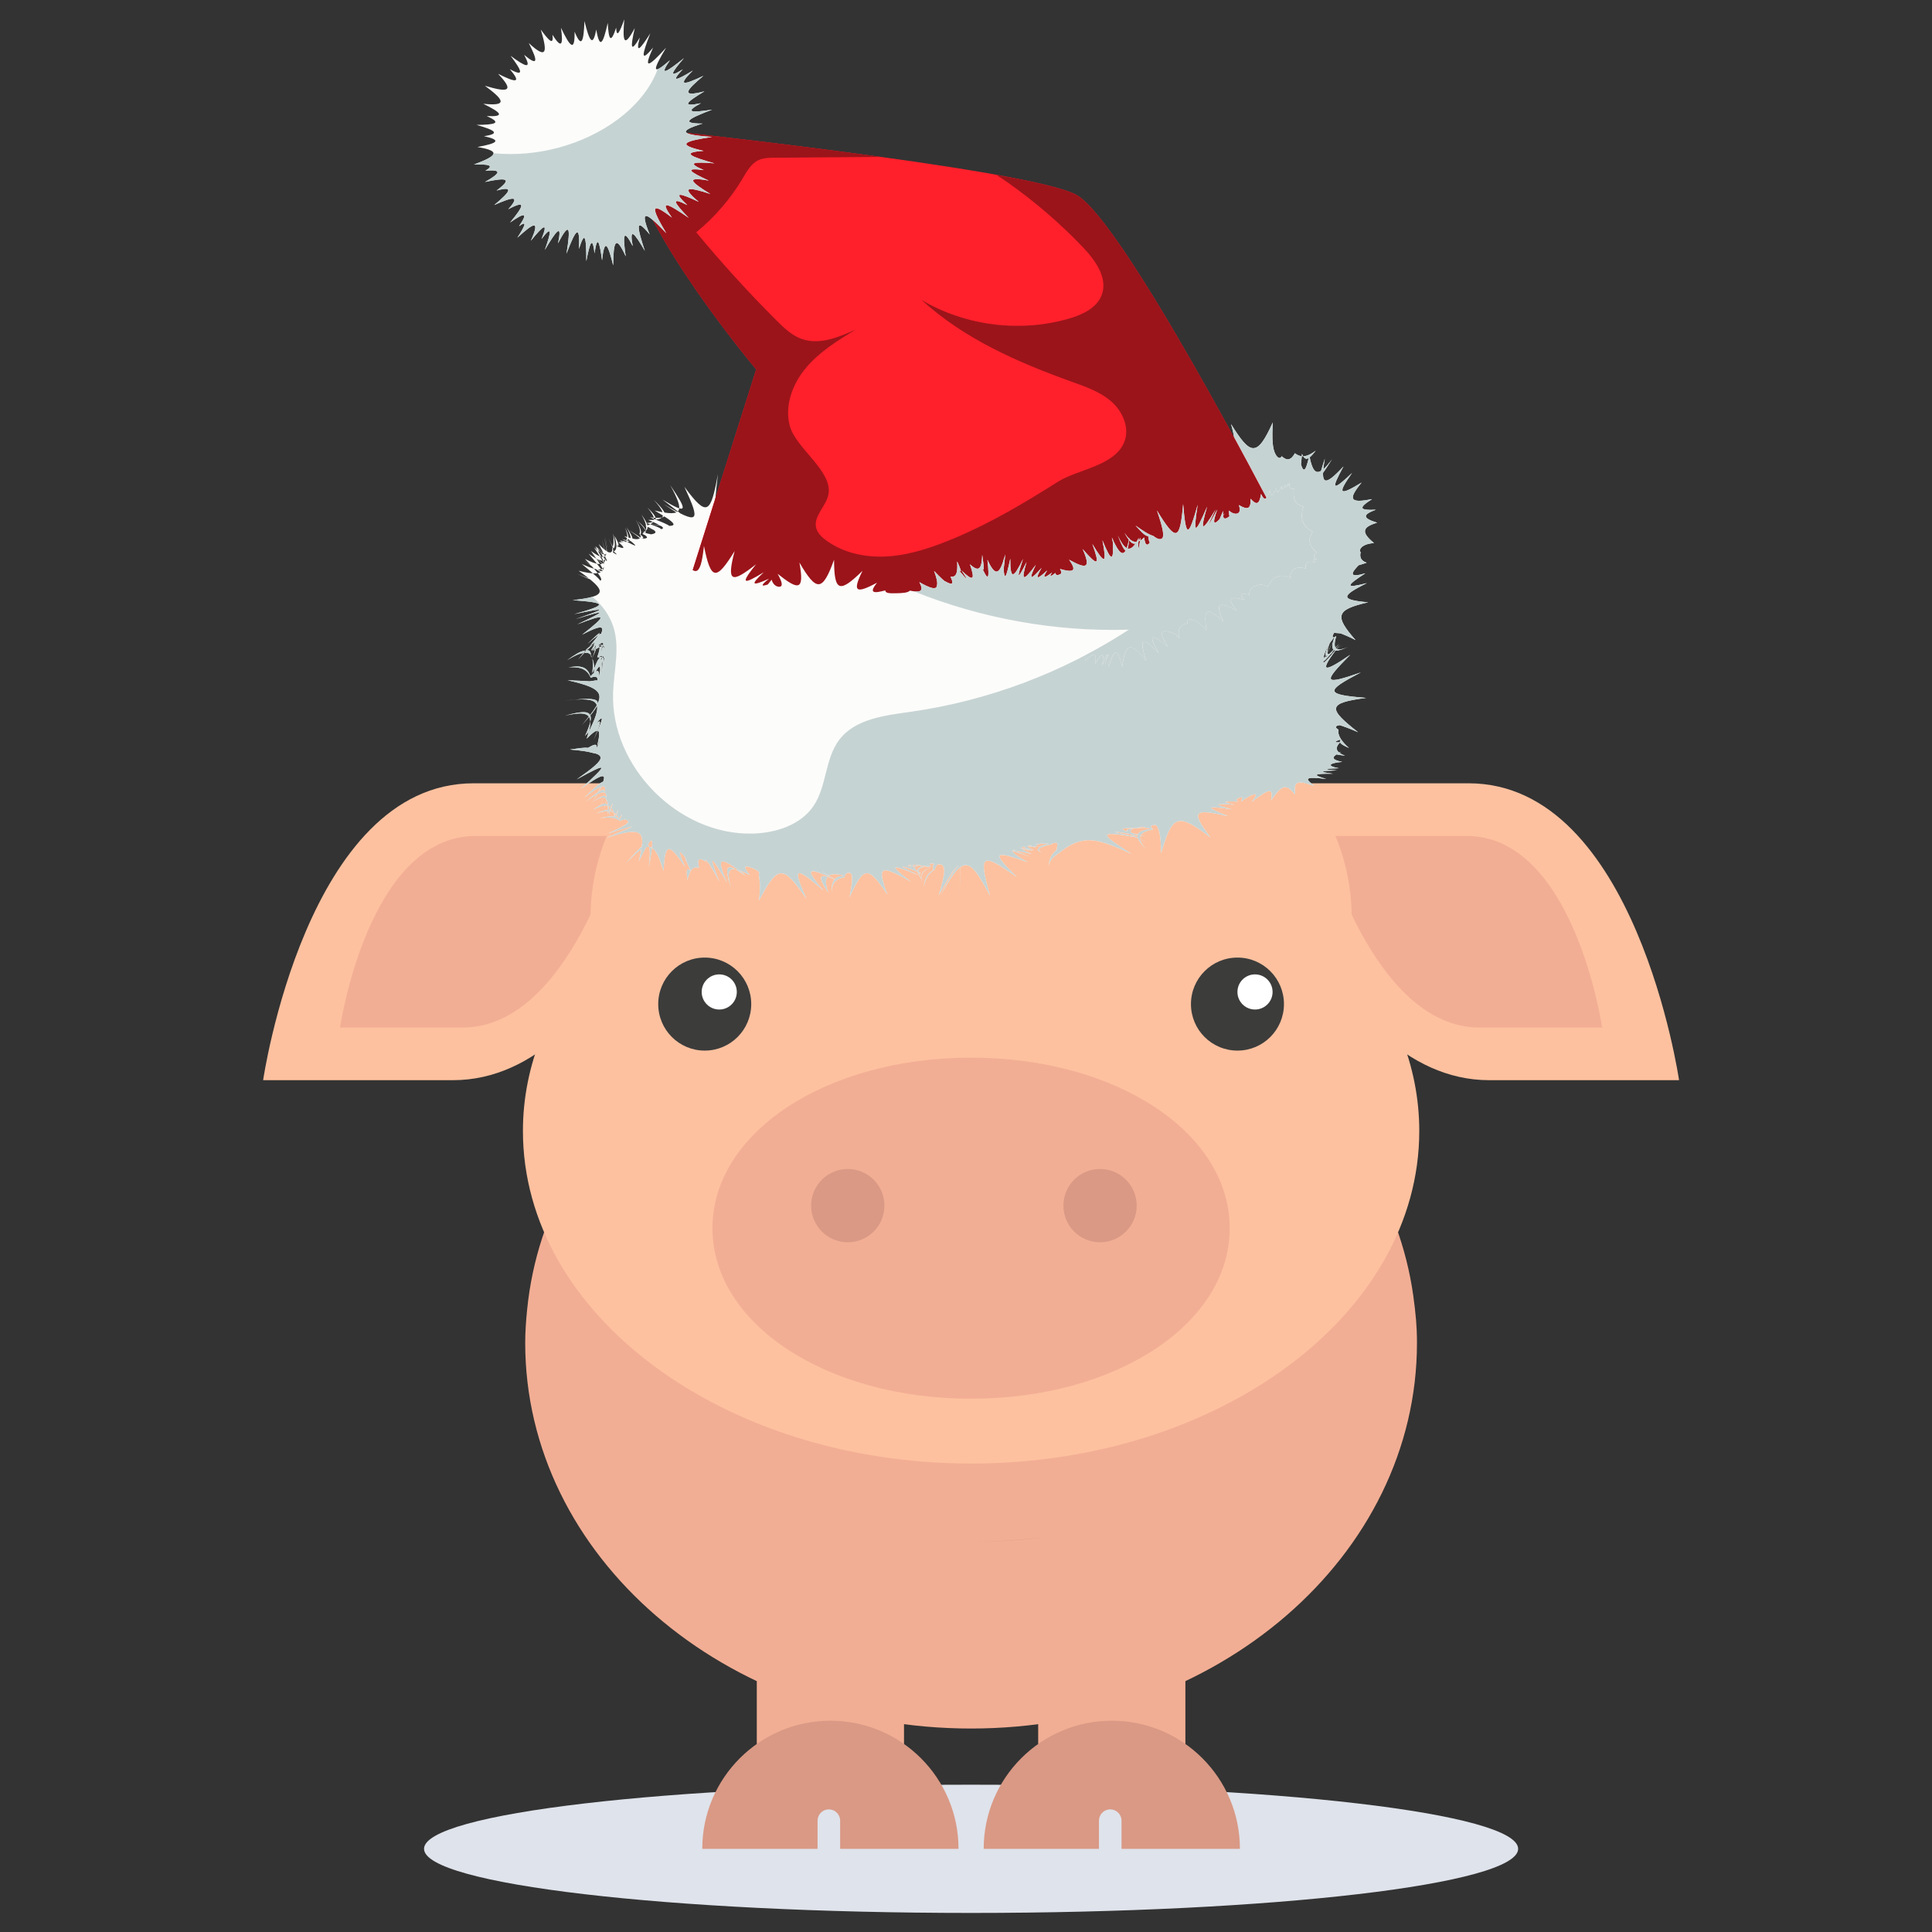 <?xml version="1.0" encoding="utf-8"?>
<!-- Generator: Adobe Illustrator 16.0.0, SVG Export Plug-In . SVG Version: 6.00 Build 0)  -->
<!DOCTYPE svg PUBLIC "-//W3C//DTD SVG 1.1//EN" "http://www.w3.org/Graphics/SVG/1.1/DTD/svg11.dtd">
<svg version="1.1" id="Capa_1" xmlns="http://www.w3.org/2000/svg" xmlns:xlink="http://www.w3.org/1999/xlink" x="0px" y="0px"
	 width="300px" height="300px" viewBox="0 0 300 300" enable-background="new 0 0 300 300" xml:space="preserve">
<rect x="0" y="0" width="300" height="300" fill="#333333" stroke="none"/>
<g>
	<g>
		<path fill="#DFE3EB" d="M235.737,287.085c0,5.499-38.031,9.956-84.947,9.956c-46.915,0-84.946-4.457-84.946-9.956
			c0-5.5,38.032-9.957,84.946-9.957C197.706,277.128,235.737,281.585,235.737,287.085"/>
		<rect x="117.516" y="245.359" fill="#F2AE94" width="22.857" height="31.512"/>
		<rect x="161.21" y="245.359" fill="#F2AE94" width="22.856" height="31.512"/>
		<path fill="#D99985" d="M128.703,280.959c0.967,0,1.753,0.781,1.753,1.751v4.375h18.382c0-10.986-8.914-19.892-19.893-19.892
			c-10.982,0-19.896,8.905-19.896,19.892h17.902v-4.375C126.951,281.74,127.733,280.959,128.703,280.959"/>
		<path fill="#D99985" d="M172.397,280.959c0.966,0,1.753,0.781,1.753,1.751v4.375h18.383c0-10.986-8.903-19.892-19.898-19.892
			c-10.976,0-19.888,8.905-19.888,19.892h17.899v-4.375C170.646,281.74,171.428,280.959,172.397,280.959"/>
		<path fill="#F2AE94" d="M219.717,203.293c0.002-0.002,0.002-0.004,0.003-0.006c-0.01-0.11-0.029-0.219-0.042-0.329
			c-0.014-0.116-0.029-0.235-0.045-0.355c-0.427-3.757-1.25-7.411-2.441-10.933c-0.033-0.11-0.063-0.215-0.097-0.325
			c-0.003,0.011-0.006,0.019-0.009,0.028c-8.522-24.711-34.959-42.733-66.298-42.733c-36.189,0-65.863,24.027-68.928,54.647
			c-0.177,1.725-0.306,3.466-0.306,5.236c0,33.069,30.992,59.881,69.234,59.881c38.243,0,69.238-26.812,69.238-59.881
			C220.026,207.69,220.022,205.911,219.717,203.293 M162.749,238.636c-3.879,0.508-7.873,0.763-11.961,0.763
			C154.859,239.398,158.853,239.134,162.749,238.636"/>
		<path fill="#FDC19F" d="M40.858,167.731c0,0,6.711-46.102,32.679-46.102h34.688c0,0-11.926,46.102-37.895,46.102H40.858z"/>
		<path fill="#F2AE94" d="M52.798,159.564c0,0,4.33-29.767,21.095-29.767h22.396c0,0-7.703,29.767-24.468,29.767H52.798z"/>
		<path fill="#FDC19F" d="M260.723,167.731c0,0-6.707-46.102-32.677-46.102h-34.694c0,0,11.933,46.102,37.901,46.102H260.723z"/>
		<path fill="#F2AE94" d="M248.785,159.564c0,0-4.333-29.767-21.099-29.767h-22.395c0,0,7.704,29.767,24.469,29.767H248.785z"/>
		<path fill="#FDC19F" d="M209.363,147.791c0.303-1.789,0.515-3.595,0.515-5.442c0-23.935-26.453-43.333-59.09-43.333
			c-32.63,0-59.083,19.399-59.083,43.333c0,1.848,0.206,3.654,0.514,5.442C85.277,155.828,81.2,165.356,81.2,175.61
			c0,28.524,31.159,51.647,69.588,51.647c38.436,0,69.596-23.123,69.596-51.647C220.384,165.356,216.308,155.828,209.363,147.791"/>
		<path fill="#3C3C3B" d="M116.651,155.914c0,3.989-3.228,7.222-7.223,7.222c-3.987,0-7.219-3.232-7.219-7.222
			c0-3.987,3.232-7.222,7.219-7.222C113.423,148.692,116.651,151.927,116.651,155.914"/>
		<path fill="#3C3C3B" d="M199.372,155.914c0,3.989-3.229,7.222-7.219,7.222c-3.995,0-7.222-3.232-7.222-7.222
			c0-3.987,3.227-7.222,7.222-7.222C196.143,148.692,199.372,151.927,199.372,155.914"/>
		<path fill="#FFFFFF" d="M114.412,154.031c0,1.506-1.22,2.727-2.724,2.727c-1.508,0-2.731-1.221-2.731-2.727
			c0-1.508,1.223-2.729,2.731-2.729C113.191,151.303,114.412,152.523,114.412,154.031"/>
		<path fill="#FFFFFF" d="M197.605,154.031c0,1.506-1.222,2.727-2.729,2.727c-1.504,0-2.727-1.221-2.727-2.727
			c0-1.508,1.223-2.729,2.727-2.729C196.384,151.303,197.605,152.523,197.605,154.031"/>
		<path fill="#F2AE94" d="M150.788,217.194c-22.518,0-40.161-11.633-40.161-26.483c0-14.852,17.643-26.482,40.161-26.482
			c22.524,0,40.165,11.631,40.165,26.482C190.953,205.562,173.313,217.194,150.788,217.194"/>
		<path fill="#D99985" d="M137.334,187.209c0,3.143-2.55,5.69-5.691,5.69c-3.144,0-5.689-2.548-5.689-5.69
			c0-3.142,2.545-5.689,5.689-5.689C134.784,181.52,137.334,184.067,137.334,187.209"/>
		<path fill="#D99985" d="M176.506,187.209c0,3.143-2.546,5.69-5.691,5.69c-3.144,0-5.689-2.548-5.689-5.69
			c0-3.142,2.546-5.689,5.689-5.689C173.96,181.52,176.506,184.067,176.506,187.209"/>
	</g>
	<g id="XMLID_9374_">
		<path id="XMLID_9582_" fill="#FCFCFA" d="M187.295,67.513c0.795,0.682,1.108,0.812,0.432-0.123
			c1.608,1.319,2.232,1.57,1.029-0.485c2.678,2.652,3.532,2.997,2.403-1.049c2.996,4.812,4.006,5.23,6.479-0.262
			c-0.071,1.274-0.088,2.313-0.019,3.146c0.068,0.832,0.228,1.45,0.475,1.857c0.286,0.482,0.665,0.745,0.933,0.246
			c0.766,0.718,1.423,0.675,2.047-0.467c1.017,0.81,2.001,0.519,3.23-0.392c-0.977,1.248-1.601,1.821-2.132,0.482
			c-0.174,2.25-0.253,2.594-0.468,0.25c0.546,2.856,0.958,3.034,1.606-0.003c0.608,3.289,1.454,3.366,3.525,0.606
			c-2.047,3.192-2.297,3.499-1.11-0.119c-0.764,4.186-0.093,4.444,2.889,1.231c-2.027,3.698-1.744,3.919,1.337,1.009
			c-2.387,3.363-1.975,3.594,1.483,1.488c-2.306,2.78-1.646,3.208,1.621,2.575c-2.253,1.417-1.895,1.772,0.588,1.642
			c-2.123,0.787-2.064,1.324,0.202,2.02c-2.354,0.68-2.497,1.513-0.495,3.152c-0.816,0.079-1.394,0.251-1.76,0.521
			c-0.371,0.272-0.529,0.649-0.308,0.927c-0.182,0.703,0.018,1.309,0.938,1.616c-1.442,0.43-1.974,0.723-0.825-0.037
			c-1.817,1.739-1.957,2.426,0.619,1.677c-2.992,1.933-3.271,2.429,0.231,1.518c-3.991,2.003-4.208,2.598,0.2,2.986
			c-4.968,1.143-5.305,2.063-1.953,5.865c-0.999-0.51-1.767-0.839-2.297-1.038c-0.608-0.076-0.976-0.03-1.002-0.144
			c-0.381,0.604-0.417,1.043,0.297,0.562c-0.524,1.768-0.292,2.617,1.83,1.687c-2.413,1.099-2.854,0.583-2.097-1.577
			c-1.352,1.816-1.506,1.982-0.316-0.054c-1.287,2.978-1.227,3.748,1.554,1.288c-3.031,2.582-3.251,2.261-1.63-1.116
			c-1.854,3.67-1.861,4.278,1.125,0.929c-3.063,3.798-3.142,3.642-0.801-0.567c-2.381,4.386-2.347,4.729,0.919,0.736
			c-3.182,4.106-3.017,4.738,1.593,1.575c-4.317,4.348-4.216,4.776,1.634,2.748c-5.642,2.946-5.532,3.43,0.825,3.954
			c-6.088,0.796-5.923,1.65-1.243,5.325c-1.471-0.643-2.436-0.977-2.86-1.096c-0.66,0.077-0.782,0.364-0.202,0.688
			c-0.132,0.875,0.435,1.785,1.651,2.86c-1.17-0.508-1.688-0.853-1.27-1.341c-1.035,0.337-1.129,0.529-0.095,0.436
			c-0.907,0.924-0.682,1.563,0.756,2.101c-1.635-0.2-1.925-0.268-0.612-0.559c-1.592,0.699-1.588,1.177,0.167,1.515
			c-2.156,0.198-2.409,0.668-0.514,0.986c-2.339,0.092-2.5,0.196-0.293,0.338c-2.641,0.09-2.916,0.219-0.592,0.514
			c-2.989-0.01-3.377,0.145-1.061,0.818c-3.161-0.36-3.609-0.204-1.789,1.115c-2.799-0.979-3.335-0.802-3.044,1.331
			c-1.435-1.769-2.045-1.577-3.777,0.907c0.444-2.089-0.237-1.886-2.99,0.203c0.662-0.836,0.806-1.201,0.469-1.183
			c-0.345,0.017-1.169,0.415-2.084,1.127c0.136-0.493,0.18-0.677,0.139-0.65c-0.54,0.024-1.168,0.255-0.678,0.693
			c-1.325-0.213-1.534-0.216-0.137-0.041c-2.058-0.056-2.503,0.065-0.323,0.504c-3.069-0.208-3.514-0.096-0.394,0.723
			c-4.024-0.587-4.489-0.467-0.597,1.067c-5.202-1.203-6.065-0.989-2.795,3.283c-5.024-3.84-5.919-3.623-7.655,2.458
			c-0.022-1.408-0.095-2.456-0.249-3.173c-0.171-0.711-0.424-1.093-0.492-1.19c-0.694-0.078-1.203,0.131-0.51,0.654
			c-2.042,0.415-2.885,1.143-1.032,3.155c-2.128-2.181-1.723-2.912,0.769-3.238c-2.333-0.475-2.585-0.551-0.125-0.376
			c-3.559,0.193-4.405,0.632-0.711,2.437c-4.095-1.9-3.98-2.208,0.367-2.146c-4.896-0.167-5.563,0.037-0.521,1.261
			c-6.015-1.016-6.327-1.006-0.361,0.311c-6.774-1.2-7.266-1.1-1.759,2.39c-4.66-2.119-6.655-2.735-9.238-1.455
			c-0.647,0.322-1.326,0.761-1.984,1.327c-0.882,0.563-1.736,1.247-1.537,2.376c-0.201-1.438,0.477-2.269,1.167-2.859
			c0.064-0.575,0.135-0.897,0.104-1.04c-0.424-0.092-0.953,0.003-0.815,0.159c-0.891,0.188-1.612,0.389-1.873,0.638
			c-0.339,0.232-0.218,0.505,0.582,0.835c-0.903-0.36-1.183-0.639-0.803-0.844c-0.009-0.275,0.641-0.483,1.601-0.692
			c-0.704-0.003-1.1-0.01-1.137-0.034c-0.053-0.032,0.253-0.084,0.943-0.173c-1.219,0.198-2.048,0.361-1.632,0.581
			c-0.887,0.01-0.532,0.08,0.614,0.093c-1.37-0.007-2.022-0.038-0.812,0.081c-1.133-0.304-0.397-0.456,1.023-0.702
			c-1.104,0.162-1.908,0.284-1.041,0.576c-1.791-0.152-1.915-0.126-0.075,0.125c-1.332-0.318-0.706-0.41,0.573-0.533
			c-1.615,0.183-2.579,0.333-0.788,0.929c-2.879-0.432-3.002-0.417-0.082,0.153c-2.307-0.674-1.57-0.795,0.517-0.849
			c-2.398,0.104-3.441,0.275-0.749,1.342c-3.965-0.86-4.185-0.825-0.217,0.449c-3.645-1.322-3.098-1.412,0.445-0.927
			c-3.693-0.46-4.543-0.322-0.877,1.75c-5.168-1.827-5.816-1.727-1.671,2.323c-5.437-3.843-6.071-3.74-4.193,2.867
			c-3.352-6.379-4.177-6.247-7.732,0.049c3.231-6.247,3.59-6.309,2.839,0.634c0.735-6.945,0.355-6.892-3.084-0.736
			c0.958-2.962,1.145-4.402,0.475-4.741c-0.336-0.166-0.886-0.057-1.204,0.38c-1.241,0.223-2.247,0.774-1.796,2.434
			c-0.5-1.654,0.428-2.196,1.671-2.402c0.056-0.488,0.434-0.645,0.666-0.558c-0.031,0.036-0.208,0.314-0.406,0.893
			c-0.709,0.441-1.444,1.189-1.689,2.651c0.098-1.443,0.686-2.172,1.454-2.56c-0.114-0.633-0.051-0.919,0.217-0.942
			c-0.628-0.188-1.052-0.106-0.565,0.385c-1.784-0.034-2.656,0.347-1.386,2.004c-1.234-1.785-0.479-2.196,1.28-2.081
			c-0.989-0.517-0.971-0.507,0.013,0.027c-1.686-0.078-2.405,0.369-1.282,2.163c-1.306-1.777-0.763-2.209,1.097-2.034
			c-1.429-0.645-1.545-0.684-0.068-0.13c-2.265-0.323-2.947-0.049-1.039,1.605c-1.92-1.8-1.551-2.068,0.777-1.489
			c-2.496-0.648-3.025-0.458-0.792,1.2c-2.637-1.617-2.508-1.769,0.418-0.896c-3.158-0.94-3.518-0.86-0.505,0.639
			c-3.697-1.431-4.021-1.449-0.474,0.33c-4.315-1.755-4.765-1.72-1.14,1.004c-4.732-2.63-5.386-2.585-3.661,2.02
			c-3.02-4.517-3.655-4.484-5.903,0.426c0.249-1.216,0.398-2.122,0.416-2.749c0.018-0.625-0.103-0.976-0.319-1.044
			c-0.347-0.111-0.795,0.055-0.872,0.682c-1.204,0.167-2.042,0.799-1.985,2.558c-0.106-2.03,0.507-2.763,1.774-2.752
			c-0.854-0.839-1.051-0.935-0.137-0.165c-2.122-0.413-3.133,0.037-2.165,2.755c-1.759-2.711-1.535-3.16,1.285-1.962
			c-2.961-1.79-3.325-1.935-0.235-0.101c-4.196-1.951-4.947-1.923-1.793,1.691c-4.37-3.71-4.951-3.811-2.64,1.308
			c-3.651-5.287-4.407-5.35-7.363,0.239c0.121-1.166,0.155-2.108,0.107-2.85c-0.078-0.763-0.239-1.327-0.046-1.464
			c-0.75-0.686-1.144-0.946-0.408-0.375c-1.779-0.856-2.435-0.881-1.091,0.753c-2.937-1.528-3.879-1.394-2.907,2.024
			c-1.188-3.696-0.753-4.036,2.238-1.916c-2.791-2.626-3.032-2.795-0.194-0.234c-3.792-2.811-4.504-2.889-2.669,1.294
			c-0.668-1.116-1.187-1.962-1.562-2.537c-0.375-0.572-0.603-0.874-0.58-0.799c-0.216-0.12-0.17,0.142,0.014,0.688
			c0.173,0.537,0.484,1.365,0.922,2.483c-0.655-1.206-1.178-2.127-1.489-2.625c-0.588-0.752-0.966-1.089-0.57-0.43
			c-1.099-0.74-1.433-0.496-1.081,0.926c-1.076-0.336-1.469,0.497-1.819,1.889c-0.146-1.296-0.217-2.145,0.567-1.353
			c-1.064-2.184-1.283-2.727,0.107-0.684c-2.02-2.912-2.433-3.23-1.007,0.056c-2.506-3.769-3.171-3.932-3.361,0.61
			c-1.436-4.784-2.399-4.866-5.933-1.121c3.506-4.053,4.127-4.271,3.656,0.531c0.91-5.253,0.726-5.484-1.585-0.923
			c1.305-5.081,0.479-5.365-5.053-3.651c1.286-0.526,2.257-0.934,2.917-1.22c0.655-0.288,0.997-0.46,1.026-0.509
			c0.024-0.057-0.263,0.003-0.868,0.178c-0.605,0.178-1.527,0.465-2.773,0.865c1.153-0.526,1.986-0.935,2.503-1.235
			c0.522-0.352,0.727-0.598,0.639-0.509c-0.126-0.454-0.548-0.582-1.301-0.183c-0.705-0.585-1.741-0.648-3.179-0.428
			c1.658-0.385,2.672-0.488,3.121,0.217c0.533-0.938,0.497-1.068-0.129-0.145c-0.476-1.269-1.541-1.484-3.514-0.807
			c1.824-0.846,2.728-0.8,3.002,0.613c0.603-1.486,0.569-1.602-0.145-0.114c-0.255-1.922-1.196-2.237-3.37-1.055
			c1.943-1.438,2.653-1.381,2.505,0.74c0.821-2.238,0.786-2.417-0.208-0.167c0.267-2.841-0.427-3.262-2.976-1.34
			c2.772-2.092,3.334-2.002,2.314,0.949c1.04-3.325,0.497-3.789-2.705-1.494c3.128-2.595,3.577-2.492,2.08,1.032
			c1.588-3.91,1.236-4.405-2.368-1.622c3.549-3.352,3.843-3.427,1.327,0.647c2.674-4.648,2.537-5.146-1.898-1.978
			c4.385-3.981,4.476-4.302-0.575-1.513c1.274-0.898,2.237-1.603,2.86-2.162c0.623-0.559,0.906-0.974,0.834-1.29
			c-0.065-0.325-0.481-0.551-1.288-0.682c-0.768-0.231-1.924-0.364-3.459-0.506c1.218-0.169,2.189-0.343,2.797-0.255
			c0.893-0.518,1.421-0.77,1.366,0.017c0.703-1.45,0.827-1.853,0.066-0.336c0.64-2.544,0.395-3.169-1.63-1.114
			c1.225-3.592,0.663-4.506-3.357-3.565c4.178-1.178,4.824-0.601,3.113,3.132c2.634-3.107,2.91-3.058,1.323,0.638
			c1.844-4.089,1.823-4.539-0.931-0.878c2.48-5.008,2.232-5.913-3.524-5.227c6.065-0.658,6.383-0.365,2.663,3.761
			c3.956-4.676,3.872-5.516-2.248-6.932c1.527,0.073,2.677,0.11,3.434,0.172c0.801-0.123,1.208-0.219,1.216-0.077
			c0.096-0.541-0.214-0.837-1.067-0.476c-0.47-1.223-1.48-1.785-3.433-1.607c1.965-0.389,2.994-0.037,3.384,1.4
			c1.039-1.127,1.442-1.167,1.375,0.165c0.312-1.875,0.155-2.377-0.805-0.411c0.048-1.163,0.004-2.053-0.287-2.531
			c-0.131-0.695-0.513-0.98-1.196-0.875c-0.58-0.009-1.459,0.375-2.676,1.118c1.215-0.883,2.093-1.403,2.587-1.427
			c0.748-0.28,1.11-0.062,1.08,0.779c0.377,0.342,0.358,1.311,0.225,2.664c0.448-1.133,0.781-1.883,0.826-1.947
			c0.42-0.664,0.559-0.641,0.401,0.16c0.288,0.024,0.276,0.827,0.216,2.018c0.155-1.338,0.259-2.283-0.072-2.134
			c0.425-1.173,0.411-1.246-0.103-0.105c0.352-0.332,0.207,0.552-0.01,1.955c0.104-1.424,0.169-2.548-0.493-2.411
			c0.624-1.775,0.525-2.285-0.979-1.038c1.04-1.628,0.681-1.491-0.618-0.244c0.242-0.308-0.46,0.5-1.375,1.653
			c0.99-1.117,1.751-1.928,1.505-1.572c1.41-1.356,1.812-1.54,0.678,0.245c1.674-1.514,1.817-1.059,1.063,1
			c0.875-0.495,0.855,0.618,0.801,2.061c0.109-1.565,0.183-2.796-0.792-2.154c1.008-2.421,0.974-2.965-0.964-1.003
			c1.711-2.34,1.516-2.176-0.216-0.001c1.145-1.114,0.751-0.221,0.125,1.196c0.626-1.662,1.021-2.802-0.521-1.692
			c2.138-2.622,2.338-2.996-0.213-0.532c2.81-2.439,2.87-2.034,0.963,1.091c1.936-1.526,1.904-0.334,1.566,1.842
			c0.359-2.303,0.41-3.628-1.784-2.124c2.27-3.548,2.294-4.268-1.578-2.232c3.904-3.073,3.915-3.391-0.745-1.607
			c4.664-2.214,4.663-2.328-0.27-0.808c4.936-1.731,4.938-1.829-0.197-0.779c5.14-1.454,5.146-1.758-0.246-2.167
			c5.409-0.613,5.421-1.332,0.906-4.564c4.548,1.176,4.57-0.162,2.984-4.229c1.59,3.878,1.572,5.026-2.478,3.187
			c4.023,3.31,4.019,3.629-0.705,1.531c4.723,1.896,4.729,1.376,1.183-2.326c3.577,1.818,3.599,0.456,2.637-3.023
			c0.963,3.226,0.946,4.337-2.06,2.217c2.985,3.535,2.985,3.841-0.726,1.039c3.711,2.635,3.724,2.171,1.08-1.471
			c2.677,1.96,2.7,0.747,2.043-2.124c0.665,2.634,0.648,3.613-1.558,1.583c2.189,3.295,2.188,3.586-0.621,0.71
			c2.818,2.801,2.829,2.435,0.779-0.873c2.091,1.939,2.124,0.939,1.558-1.551c0.564,2.741,0.573,3.734-1.453,1.493
			c2.158,3.187,2.279,3.133,0.463-0.309c0.733,0.789,1.251,1.205,1.588,1.289c0.373,0.092,0.573-0.139,0.498-0.691
			c0.255-0.459,0.239-1.238,0.175-2.233c0.248,1.359,0.385,2.227-0.029,2.323c0.243,0.275-0.067-0.22-0.71-1.584
			c0.523,1.15,0.901,1.917,0.667,2.18c0.705,0.472,0.808,0.445,0.136-0.142c0.608-0.286,0.447-1.128,0.147-2.397
			c0.529,1.029,0.919,1.63,0.256,1.546c1.275,0.55,1.497,0.411,0.353-0.571c1.494,0.065,1.621-0.714,1.005-2.277
			c0.78,1.573,0.836,2.328-0.773,2.012c1.732,1.129,1.795,1.185,0.02,0.074c1.915,0.461,1.987-0.246,0.992-2.146
			c1.253,1.898,1.436,2.606-0.703,1.827c2.552,1.441,2.78,1.395,0.34-0.449c0.996,0.361,1.693,0.521,2.051,0.471
			c0.505-0.057,0.672-0.327,0.309-0.824c0.232-0.495-0.064-1.221-0.563-2.186c0.603,1.053,1.013,1.832,0.712,2.316
			c0.643,0.48,0.576,0.668-0.107,0.575c-0.026-0.133-0.671-0.551-1.647-1.278c1.133,0.748,1.931,1.176,1.854,1.308
			c1.078,0.06,1.281-0.175,0.214-0.772c0.953-0.591,0.633-1.537-0.132-2.927c0.93,1.336,1.406,2.235,0.274,2.705
			c1.571,0.542,1.523,0.656-0.051,0.386c0.883-0.3,0.234-0.99-0.792-2.102c0.908,0.84,1.581,1.438,0.812,1.772
			c1.773,0.387,2.103,0.503,0.253,0.402c2.195-0.165,2.208-0.551,0.079-1.434c1.889-0.399,1.626-1.296,0.339-2.83
			c1.497,1.447,1.965,2.26-0.142,2.389c2.816,0.943,3.057,1.199,0.073,0.934c3.263,0.204,3.3-0.118,0.196-1.408
			c2.983,0.043,2.827-0.878,0.874-3.115c2.2,2.195,2.602,3.079-0.61,2.706c3.889,1.522,4.162,1.785,0.027,1.045
			c4.611,0.652,4.811,0.304,0.679-2.11c4.497,1.1,4.667,0.141,2.44-3.922c2.643,3.904,2.885,4.711-1.201,2.233
			c4.626,3.547,4.924,3.809,0.206,0.732c5.413,3.132,5.808,2.918,3.194-2.72c3.538,4.804,4.072,4.182,5.206-1.966
			c-0.766,6.589-0.664,7.131,1.385,1.342c-1.309,5.917-0.676,5.509,3.461,0.603c-3.367,4.642-3.233,4.786,1.006,1.03
			c-3.798,3.766-3.486,3.632,0.71,0.375c-3.624,3.124-3.38,3.045,0.427,0.341c-3.807,2.704-3.712,2.691,0.178,0.148
			c-3.547,2.486-3.304,2.446,0.423,0.346c-3.088,1.998-2.696,1.934,0.525,0.423c-2.308,1.363-1.786,1.277,0.565,0.392
			c-1.183,0.695-0.535,0.593,0.719,0.261c0.143,0.102,0.897-0.019,1.707-0.15c15.289-2.475,48.454-7.853,60.705-9.837
			c0.733-0.117,1.395-0.227,1.971-0.32c0.573-0.094,1.065-0.175,1.16-0.474c0.702,0.171,1.014,0.12,0.638-0.423
			C187.861,68.152,187.97,68.134,187.295,67.513z"/>
		<g id="XMLID_9396_">
			<g>
				<path id="XMLID_748_" fill="#C6D3D3" d="M95.733,126.524c-0.036,0.097-0.079,0.205-0.124,0.316
					c-0.027-0.007-0.048-0.015-0.072-0.022c-0.012-0.049-0.026-0.091-0.041-0.134c0.052-0.102,0.095-0.198,0.138-0.283
					C95.671,126.435,95.701,126.488,95.733,126.524z"/>
				<path id="XMLID_747_" fill="#C6D3D3" d="M115.315,135.554c0.141,0.132,0.29,0.27,0.45,0.422
					c-0.649-0.463-1.168-0.794-1.589-1.014c0.144,0.019,0.302,0.055,0.476,0.111C114.86,135.224,115.082,135.383,115.315,135.554z"
					/>
				<path id="XMLID_746_" fill="#C6D3D3" d="M142.993,134.751L142.993,134.751c0.186,0.055,0.384,0.111,0.597,0.176
					C143.373,134.859,143.175,134.805,142.993,134.751z"/>
				<path id="XMLID_745_" fill="#C6D3D3" d="M142.823,134.701c-0.001,0.003-0.002,0-0.003,0c-0.239-0.067-0.45-0.122-0.632-0.167
					c0.004,0,0.005-0.003,0.007-0.003C142.38,134.579,142.593,134.636,142.823,134.701z"/>
				<path id="XMLID_715_" fill="#C6D3D3" d="M114.89,135.159c0.132,0.123,0.272,0.254,0.425,0.396
					c0.082,0.063,0.163,0.124,0.256,0.188c-0.234-0.209-0.438-0.396-0.625-0.566c0.42,0.162,0.915,0.393,1.488,0.691
					c-1.333-1.623-0.698-1.607,1.061-0.77c0.123,0.108,0.269,0.237,0.439,0.392c-0.192,0.137-0.032,0.701,0.046,1.464
					c0.048,0.742,0.014,1.685-0.107,2.85c2.956-5.589,3.711-5.526,7.363-0.239c-2.312-5.119-1.73-5.018,2.64-1.308
					c-2.849-3.268-2.505-3.597,0.687-2.194c0.032-0.032,0.073-0.062,0.113-0.089c-1.611-0.968-1.488-0.933,0.033-0.027
					c0.421-0.263,1.126-0.253,2.037-0.077c0.057,0.053,0.109,0.103,0.175,0.168c-0.556-0.006-0.989,0.136-1.289,0.465
					c0.09,0.054,0.177,0.105,0.273,0.164c-0.106-0.049-0.203-0.084-0.301-0.123c-0.359,0.424-0.518,1.145-0.458,2.247
					c-0.057-1.759,0.781-2.39,1.985-2.558c0.077-0.626,0.525-0.793,0.872-0.682c0.216,0.068,0.336,0.418,0.319,1.044
					c-0.018,0.626-0.167,1.533-0.416,2.749c2.248-4.91,2.883-4.943,5.903-0.426c-1.725-4.604-1.069-4.653,3.661-2.02
					c-3.625-2.724-3.176-2.759,1.14-1.004c-3.259-1.631-3.241-1.748-0.349-0.644c0.039,0.025,0.083,0.052,0.124,0.076
					c-0.014-0.014-0.022-0.027-0.036-0.044c0.01,0.005,0.019,0.008,0.029,0.012c0.021,0.022,0.046,0.046,0.067,0.07
					c0.021,0.014,0.042,0.031,0.062,0.043c0.002,0.012,0.007,0.027,0.014,0.039c0.031,0.034,0.065,0.072,0.097,0.108
					c-0.007-0.03-0.013-0.057-0.016-0.088c0.008,0.003,0.014,0.008,0.021,0.012c0.01,0.039,0.026,0.081,0.04,0.118
					c0.015,0.018,0.03,0.032,0.047,0.049c-0.012-0.045-0.024-0.088-0.03-0.134c0.145,0.093,0.302,0.191,0.471,0.294
					c-0.021,0.071-0.037,0.146-0.05,0.227c0.014,0.009,0.025,0.019,0.038,0.035c0.122-0.777,0.759-1.15,1.546-1.34
					c-0.745,0.149-1.34,0.451-1.534,1.076c-0.18-0.136-0.338-0.255-0.482-0.372c-0.003-0.013-0.006-0.022-0.01-0.031
					c0.141,0.052,0.278,0.106,0.426,0.162c-0.153-0.078-0.293-0.146-0.429-0.215c-0.011-0.197,0.04-0.354,0.141-0.479
					c0.056-0.043,0.12-0.086,0.197-0.121c-0.015-0.004-0.027-0.007-0.041-0.011l0,0c0.013,0.004,0.026,0.007,0.042,0.012
					c0.151-0.067,0.343-0.116,0.566-0.147c-0.149,0.003-0.283,0.008-0.4,0.027c0.121-0.047,0.261-0.075,0.42-0.1
					c-0.062-0.013-0.11-0.02-0.169-0.034c-0.251,0.038-0.452,0.1-0.588,0.203c0.01,0.002,0.022,0.007,0.033,0.012
					c-0.005-0.001,0,0,0,0c-0.015-0.004-0.023-0.006-0.036-0.012c-0.019,0.013-0.033,0.028-0.049,0.041
					c-0.206,0.106-0.303,0.278-0.285,0.524c-0.026-0.014-0.048-0.027-0.073-0.038c-0.097-0.083-0.184-0.158-0.257-0.231
					c-0.113-0.215-0.096-0.365,0.031-0.463c-0.074-0.018-0.143-0.034-0.208-0.046c-0.057,0.095-0.012,0.252,0.136,0.465
					c-0.239-0.233-0.361-0.402-0.356-0.516c-0.55-0.099-0.606,0.003-0.17,0.342c-0.827-0.475-0.743-0.575,0.176-0.356
					c0.036-0.187,0.458-0.182,1.212-0.031c0.25,0.004,0.544,0.029,0.892,0.069c-0.159,0.004-0.299,0.017-0.428,0.035
					c0.049,0.011,0.103,0.021,0.15,0.035c0.123-0.018,0.257-0.024,0.404-0.026c0.04,0.019,0.082,0.036,0.129,0.057
					c0.142-0.004,0.29-0.006,0.446-0.003c-0.487-0.492-0.063-0.573,0.565-0.385c-0.197,0.017-0.281,0.177-0.267,0.512
					c0.008-0.001,0.018-0.003,0.03-0.006c-0.002,0.003-0.002,0.007-0.004,0.01c-0.008,0.001-0.017,0.004-0.028,0.003
					c0.006,0.121,0.022,0.26,0.052,0.423c-0.768,0.388-1.356,1.117-1.454,2.56c0.245-1.462,0.98-2.21,1.689-2.651
					c0.122-0.356,0.232-0.586,0.306-0.729c0.265-0.119,0.554-0.119,0.763-0.018c0.67,0.339,0.483,1.779-0.475,4.741
					c1.772-3.17,2.733-4.716,3.145-4.528c-0.405-0.033-1.302,1.54-2.899,4.63c1.295-2.299,2.23-3.771,3.056-4.412
					c0.196,0.583,0.08,2.243-0.217,5.046c0.31-2.851,0.428-4.517,0.239-5.066c1.431-1.075,2.538,0.355,4.654,4.383
					c-1.878-6.607-1.243-6.71,4.193-2.867c-4.146-4.049-3.497-4.15,1.671-2.323c-1.728-0.975-2.438-1.521-2.337-1.774
					c-0.137-0.069-0.114-0.09,0.058-0.076c0.053-0.036,0.131-0.063,0.236-0.083c0.001,0.037,0.041,0.079,0.13,0.139
					c0.5,0.085,1.351,0.263,2.562,0.523c-0.683-0.269-1.126-0.48-1.368-0.65c0.45,0.035,0.98,0.095,1.597,0.172
					c-0.648-0.091-1.194-0.162-1.636-0.207c-0.083-0.063-0.141-0.124-0.165-0.173c-0.432-0.093-0.433-0.114-0.014-0.062
					c-0.003-0.121,0.179-0.208,0.508-0.271c-0.22,0.08-0.12,0.203,0.386,0.395c0.287,0.042,0.62,0.092,1.007,0.15
					c-0.785-0.262-1.041-0.437-0.948-0.568c-0.061-0.011-0.099-0.017-0.124-0.024c0.049-0.008,0.106-0.012,0.159-0.017
					c0.004,0.001,0.009-0.001,0.017,0.001l0.003-0.004c0.117-0.01,0.248-0.022,0.387-0.032c0.019,0.021,0.06,0.044,0.122,0.068
					c0.072,0.007,0.154,0.015,0.239,0.021c0.046,0.025,0.103,0.046,0.171,0.073c0.211-0.002,0.506,0.003,0.86,0.006
					c-0.1,0.071-0.162,0.143-0.156,0.225c-0.38,0.206-0.101,0.484,0.803,0.844c-0.8-0.331-0.921-0.604-0.582-0.835
					c0.261-0.249,0.982-0.45,1.873-0.638c-0.138-0.156,0.392-0.251,0.815-0.159c0.03,0.143-0.04,0.465-0.104,1.04
					c-0.69,0.59-1.368,1.42-1.167,2.859c-0.199-1.129,0.655-1.813,1.537-2.376c0.658-0.566,1.337-1.005,1.984-1.327
					c2.583-1.28,4.578-0.665,9.238,1.455c-5.201-3.295-5.041-3.569,0.701-2.579c0.106,0.057,0.215,0.11,0.333,0.171
					c0.152,0.451,0.578,1.023,1.307,1.771c-0.62-0.673-0.936-1.199-1.008-1.625c0.287,0.143,0.595,0.288,0.94,0.447
					c-0.362-0.179-0.668-0.336-0.944-0.49c-0.012-0.055-0.012-0.112-0.01-0.165c0.148,0.029,0.283,0.05,0.439,0.081
					c-0.155-0.034-0.291-0.065-0.438-0.1c0.004-0.117,0.032-0.231,0.08-0.33c0.233,0.037,0.464,0.075,0.719,0.119
					c-0.248-0.06-0.468-0.118-0.687-0.169c0.263-0.453,0.965-0.726,1.939-0.922c-0.693-0.522-0.185-0.732,0.51-0.654
					c0.068,0.098,0.321,0.479,0.492,1.19c0.154,0.718,0.227,1.765,0.249,3.173c1.736-6.08,2.631-6.297,7.655-2.458
					c-3.271-4.271-2.407-4.485,2.795-3.283c-3.893-1.534-3.428-1.654,0.597-1.067c-3.12-0.818-2.676-0.931,0.394-0.723
					c-2.127-0.429-1.751-0.554,0.177-0.507c0.088,0.015,0.179,0.031,0.283,0.044c-0.49-0.438,0.138-0.668,0.678-0.693
					c0.041-0.027-0.003,0.157-0.139,0.65c0.915-0.713,1.739-1.11,2.084-1.127c0.337-0.018,0.193,0.346-0.469,1.183
					c2.753-2.089,3.435-2.292,2.99-0.203c1.732-2.484,2.343-2.676,3.777-0.907c-0.291-2.133,0.245-2.31,3.044-1.331
					c-1.82-1.318-1.372-1.475,1.789-1.115c-2.316-0.673-1.929-0.828,1.061-0.818c-2.324-0.295-2.049-0.424,0.592-0.514
					c-2.207-0.143-2.046-0.247,0.293-0.338c-1.896-0.318-1.643-0.788,0.514-0.986c-1.438-0.278-1.701-0.648-0.869-1.16
					c0.203,0.064,0.641,0.123,1.314,0.205c-0.371-0.141-0.659-0.285-0.872-0.441c0.084-0.039,0.168-0.078,0.26-0.118
					c-0.116,0.024-0.216,0.047-0.31,0.07c-0.535-0.432-0.481-0.943,0.149-1.597c0.116,0.284,0.597,0.55,1.381,0.891
					c-1.217-1.075-1.783-1.985-1.651-2.86c-0.58-0.324-0.458-0.611,0.202-0.688c0.425,0.12,1.39,0.454,2.86,1.096
					c-4.68-3.674-4.845-4.528,1.243-5.325c-6.357-0.524-6.467-1.008-0.825-3.954c-5.85,2.029-5.951,1.6-1.634-2.748
					c-4.238,2.909-4.714,2.601-2.285-0.661c-0.059,0.041-0.119,0.089-0.171,0.126c-1.351,1.61-1.88,2.091-1.687,1.484
					c0.037,0.119,0.394-0.235,1.104-1.071c0.146-0.096,0.314-0.214,0.507-0.358c-0.167,0.114-0.306,0.201-0.432,0.262
					c0.135-0.158,0.282-0.334,0.439-0.524c0.055,0.032,0.115,0.054,0.185,0.067c-0.036,0.043-0.072,0.084-0.107,0.126
					c0.05-0.038,0.102-0.076,0.151-0.114c0.005-0.002,0.008,0.001,0.01-0.001c0.004-0.004,0.008-0.009,0.012-0.017
					c0.081-0.061,0.169-0.13,0.253-0.205c-0.025-0.009-0.052-0.021-0.072-0.033c0.155-0.21,0.323-0.425,0.5-0.657
					c-0.188,0.229-0.362,0.442-0.53,0.642c-0.059-0.033-0.1-0.074-0.142-0.125c0.171-0.212,0.356-0.438,0.554-0.685
					c-0.209,0.236-0.399,0.445-0.579,0.642c-0.212-0.334-0.134-0.959,0.113-1.798c-0.118,0.078-0.202,0.125-0.283,0.157
					c-0.093,0.275-0.167,0.52-0.224,0.738c-0.354,0.643-0.65,1.189-0.88,1.621c-0.009-0.278,0.122-0.756,0.377-1.419
					c0.175-0.224,0.405-0.537,0.699-0.929c-0.371,0.136-0.297-0.239,0.014-0.729c0.026,0.113,0.394,0.067,1.002,0.144
					c0.53,0.199,1.298,0.528,2.297,1.038c-3.352-3.802-3.015-4.722,1.953-5.865c-4.408-0.389-4.191-0.983-0.2-2.986
					c-3.503,0.911-3.224,0.415-0.231-1.518c-2.35,0.682-2.436,0.171-1.057-1.244c0.231-0.066,0.67-0.219,1.263-0.396
					c-0.92-0.307-1.119-0.913-0.938-1.616c-0.222-0.278-0.063-0.655,0.308-0.927c0.366-0.27,0.943-0.442,1.76-0.521
					c-2.002-1.639-1.858-2.472,0.495-3.152c-2.267-0.695-2.325-1.232-0.202-2.02c-2.482,0.13-2.841-0.226-0.588-1.642
					c-3.268,0.633-3.927,0.205-1.621-2.575c-3.458,2.106-3.87,1.875-1.483-1.488c-3.081,2.911-3.364,2.689-1.337-1.009
					c-2.313,2.492-3.229,2.882-3.171,0.989c0.3-0.403,0.757-1.112,1.393-2.101c-0.523,0.699-0.968,1.214-1.352,1.544
					c0.045-0.463,0.126-1.012,0.241-1.664c-0.279,0.856-0.475,1.484-0.591,1.914c-0.862,0.52-1.367-0.154-1.762-2.103
					c0.272-0.217,0.58-0.574,0.931-1.027c-0.714,0.529-1.344,0.839-1.95,0.854c0.257,0.426,0.535,0.481,0.865,0.277
					c-0.472,2.063-0.819,2.313-1.204,0.976c0.039-0.241,0.084-0.661,0.127-1.255c-0.147-0.016-0.295-0.051-0.437-0.105
					c-0.001-0.004-0.004-0.01-0.001-0.014c-0.003,0.004,0,0.01-0.002,0.013c-0.21-0.078-0.419-0.183-0.629-0.354
					c-0.624,1.142-1.281,1.185-2.047,0.467c-0.268,0.5-0.646,0.237-0.933-0.246c-0.247-0.407-0.404-1.023-0.475-1.857
					c-0.069-0.833-0.053-1.872,0.019-3.146c-2.474,5.492-3.483,5.074-6.479,0.262c1.129,4.046,0.274,3.701-2.403,1.049
					c1.203,2.056,0.579,1.805-1.029,0.485c0.677,0.935,0.363,0.805-0.432,0.123c0.675,0.621,0.566,0.639-0.229,0.162
					c0.376,0.543,0.064,0.595-0.638,0.423c-0.095,0.299-0.587,0.38-1.16,0.474c-0.576,0.093-1.237,0.203-1.971,0.32
					c-9.101,1.472-29.732,4.818-46.013,7.457c-0.299,2.023-0.179,4.078,0.494,6.037l-3.095,6.126
					c12.452,6.463,26.571,9.682,40.6,9.265c-10.193,6.662-21.86,11.05-33.92,12.755c-4.029,0.566-8.595,1.104-11.05,4.35
					c-2.217,2.936-1.921,7.164-3.96,10.223c-1.993,2.986-5.829,4.222-9.417,4.329c-11.55,0.335-22.205-10.438-21.73-21.982
					c0.136-3.379,1.069-6.846,0.055-10.072c-0.602-1.906-1.773-3.438-3.266-4.707c-0.689,0.205-1.701,0.364-3.05,0.516
					c5.392,0.409,5.385,0.713,0.246,2.167c5.134-1.05,5.132-0.953,0.197,0.779c4.933-1.52,4.934-1.406,0.27,0.808
					c4.66-1.784,4.649-1.465,0.745,1.607c2.749-1.442,3.524-1.496,2.942-0.139c-0.096,0.014-0.229,0.084-0.408,0.203
					c-0.236,0.334-0.72,0.943-1.429,1.818c0.576-0.531,0.886-0.744,0.863-0.539c-0.085,0.055-0.19,0.135-0.311,0.242
					c0.101-0.046,0.184-0.063,0.25-0.066c-0.085,0.192-0.264,0.505-0.547,0.946c0.068-0.056,0.125-0.101,0.185-0.148
					c0.038-0.044,0.07-0.089,0.104-0.131c0.069-0.045,0.136-0.086,0.205-0.125c0.09-0.157,0.159-0.287,0.217-0.396
					c0.005-0.011,0.014-0.017,0.022-0.031c0.02,0.048,0.024,0.112,0.021,0.184c-0.032,0.045-0.064,0.09-0.1,0.138
					c0.034-0.019,0.062-0.036,0.095-0.055c0,0.009,0.001,0.015,0,0.021c0.02-0.015,0.041-0.021,0.063-0.031
					c0.006-0.012,0.008-0.02,0.014-0.028c0.063-0.035,0.124-0.066,0.178-0.09c0.737-0.655,0.991-0.657,0.888-0.101
					c0.367,0.239,0.341,1.033,0.186,2.138c0.067,0.428,0.025,1.082-0.024,1.8c0.022-0.594,0.038-1.124-0.013-1.518
					c-0.016,0.084-0.028,0.173-0.04,0.265c0.012-0.092,0.024-0.181,0.038-0.268c-0.039-0.293-0.113-0.503-0.251-0.597
					c-0.037,0.113-0.089,0.254-0.152,0.423c-0.031-0.033-0.077-0.027-0.153,0.045c0.096-0.218,0.172-0.376,0.232-0.504
					c-0.114-0.04-0.267-0.022-0.462,0.092c0.011-0.041,0.023-0.073,0.035-0.109c0.222-0.139,0.383-0.184,0.508-0.142
					c0.099-0.197,0.115-0.186,0.045,0.023c0.131,0.069,0.202,0.241,0.241,0.485c0.146-1.085,0.158-1.829-0.231-1.955
					c-0.079,0.302-0.227,0.714-0.439,1.234c0.207-0.609,0.308-1.032,0.265-1.253c-0.1,0.009-0.215,0.038-0.354,0.104
					c0.067,0.244-0.064,0.782-0.342,1.569c0.161-0.036,0.278,0.011,0.361,0.117c-0.074,0.071-0.173,0.201-0.3,0.401
					c-0.036,0.049-0.245,0.52-0.548,1.256c0.005,0.202,0.003,0.418-0.002,0.644c-0.165,0.144-0.354,0.324-0.579,0.566
					c-0.39-1.438-1.418-1.79-3.384-1.4c1.953-0.177,2.962,0.385,3.433,1.607c0.853-0.361,1.163-0.064,1.067,0.476
					c-0.007-0.142-0.415-0.045-1.216,0.077c-0.757-0.062-1.907-0.099-3.434-0.172c4.288,0.993,5.603,1.707,4.65,3.655
					c0.125-0.817-1.076-0.878-3.866-0.605c2.317-0.203,3.47-0.009,3.746,0.829c-0.245,0.444-0.585,0.944-1.038,1.525
					c-0.346-0.66-1.573-0.552-3.889,0.103c2.083-0.486,3.227-0.474,3.69,0.152c-0.31,0.393-0.652,0.811-1.046,1.274
					c0.41-0.454,0.765-0.859,1.076-1.231c0.124,0.197,0.197,0.441,0.209,0.743c0.087-0.419,0.086-0.738-0.013-0.976
					c0.532-0.643,0.878-1.137,1.04-1.517c0.189,0.767-0.282,2.033-1.215,3.956c-0.014,0.019-0.029,0.031-0.041,0.047
					c-0.006,0.031-0.019,0.063-0.026,0.094c-0.056,0.118-0.111,0.226-0.168,0.351c0.039-0.056,0.074-0.098,0.111-0.149
					c-0.074,0.259-0.159,0.527-0.259,0.822c0.848-0.858,1.379-1.242,1.666-1.221c0.599-1.538,0.515-1.829-0.34-0.972
					c1.281-1.569,1.311-1.202,0.384,0.973c0.357,0.079,0.28,0.9-0.08,2.334c0.76-1.516,0.637-1.113-0.066,0.336
					c0.055-0.787-0.473-0.535-1.366-0.017c-0.608-0.088-1.58,0.086-2.797,0.255c1.536,0.142,2.691,0.275,3.459,0.506
					c0.807,0.13,1.222,0.356,1.288,0.682c0.072,0.316-0.211,0.731-0.834,1.29c-0.624,0.559-1.586,1.264-2.86,2.162
					c5.051-2.789,4.96-2.468,0.575,1.513c3.083-2.201,4.086-2.627,3.514-1.125c-0.183-0.097-1.146,0.756-2.942,2.455
					c1.232-0.951,2.071-1.507,2.6-1.689c-0.125,0.253-0.265,0.523-0.432,0.836c-0.464,0.299-1.079,0.782-1.879,1.444
					c0.678-0.483,1.227-0.837,1.677-1.074c-0.193,0.349-0.403,0.715-0.639,1.131c0.272-0.438,0.505-0.826,0.712-1.169
					c0.539-0.276,0.912-0.365,1.146-0.262c0.043-0.512-0.248-0.543-0.914-0.131c0.184-0.32,0.341-0.595,0.451-0.813
					c0.508-0.127,0.639,0.189,0.475,0.946c0.221,0.109,0.303,0.397,0.264,0.873c-0.017-0.279-0.139-0.406-0.376-0.388
					c0.033-0.122,0.061-0.226,0.081-0.323c-0.027,0.104-0.06,0.21-0.093,0.329c-0.43,0.042-1.208,0.529-2.392,1.428
					c1.083-0.815,1.824-1.205,2.309-1.172c-0.11,0.338-0.253,0.728-0.424,1.166c-0.333,0.164-0.731,0.426-1.207,0.774
					c0.413-0.221,0.774-0.389,1.099-0.504c-0.032,0.075-0.055,0.146-0.092,0.224c0.037-0.079,0.065-0.146,0.096-0.223
					c0.292-0.105,0.553-0.164,0.782-0.179c-0.063,0.244-0.138,0.51-0.23,0.798c-0.332,0.096-0.71,0.243-1.142,0.44
					c0.724-0.245,1.32-0.372,1.818-0.375c-0.013,0.13-0.019,0.256-0.034,0.393c0.058-0.137,0.12-0.264,0.171-0.382
					c0.016-0.004,0.034,0.003,0.054,0.003c-0.001-0.041-0.001-0.082-0.002-0.116c0.009-0.021,0.019-0.043,0.029-0.065
					c-0.01,0-0.025,0.002-0.033,0.001c-0.016-0.277-0.058-0.492-0.125-0.652c0.135,0.041,0.258,0.106,0.368,0.2
					c0.396-0.84,0.428-0.768,0.12,0.125c0.145,0.174,0.262,0.396,0.344,0.681c0.135,0.068,0.246,0.156,0.354,0.262
					c0.444-0.896,0.47-0.814,0.099,0.124c0.138,0.167,0.257,0.357,0.349,0.597c-0.125-0.131-0.286-0.224-0.473-0.281
					c-0.014,0.034-0.026,0.063-0.037,0.099c-0.009-0.045-0.028-0.076-0.035-0.121c-0.032-0.008-0.062-0.016-0.096-0.026
					c0.023-0.043,0.037-0.071,0.056-0.108c-0.049-0.172-0.111-0.314-0.183-0.432c0.046,0.165,0.082,0.342,0.108,0.539
					c-0.548-0.091-1.316,0.036-2.329,0.269c1.438-0.22,2.474-0.158,3.179,0.428c0.753-0.399,1.175-0.271,1.301,0.183
					c0.088-0.089-0.116,0.157-0.639,0.509c-0.518,0.3-1.351,0.709-2.503,1.235c1.246-0.4,2.167-0.69,2.773-0.865
					c0.605-0.175,0.893-0.235,0.868-0.178c-0.03,0.049-0.372,0.221-1.026,0.509c-0.661,0.286-1.632,0.694-2.917,1.22
					c4.541-1.405,5.904-1.458,5.532,1.365c-0.588,0.468-1.417,1.368-2.55,2.677c1.018-1.077,1.82-1.828,2.486-2.25
					c-0.091,0.53-0.231,1.144-0.416,1.859c0.479-0.946,0.863-1.673,1.171-2.206c0.152-0.039,0.304-0.058,0.448-0.039
					c-0.051-0.17-0.121-0.297-0.212-0.359c0.604-0.966,0.782-0.813,0.639,0.504c0.678,0.396,1.204,1.571,1.816,3.612
					c0.19-4.542,0.855-4.379,3.361-0.61c-1.234-2.846-1.088-2.984,0.285-1.082c-0.507-0.657-0.208,0.022,0.579,1.634
					c0.288-0.454,0.677-0.652,1.289-0.461c-0.352-1.421-0.019-1.666,1.081-0.926c-0.396-0.659-0.017-0.324,0.57,0.43
					c0.312,0.498,0.834,1.419,1.489,2.625c-0.438-1.118-0.749-1.946-0.922-2.483c-0.185-0.547-0.23-0.808-0.014-0.688
					c-0.023-0.075,0.205,0.227,0.58,0.799c0.375,0.575,0.894,1.421,1.562,2.537c-1.674-3.821-1.219-4.079,1.75-1.963
					C114.729,135.101,114.812,135.129,114.89,135.159z M93.97,125.086c0.158-0.012,0.303,0.003,0.431,0.037
					c0.007,0.196,0.007,0.416-0.007,0.658c-0.201,0.001-0.423,0.031-0.681,0.104C93.816,125.589,93.9,125.321,93.97,125.086z
					 M94.146,124.084c-0.026,0.208-0.07,0.444-0.132,0.712c-0.193-0.02-0.438,0.045-0.739,0.194c0.184-0.453,0.332-0.844,0.433-1.16
					C93.893,123.849,94.038,123.933,94.146,124.084z M94.16,124.107c0.139,0.204,0.215,0.513,0.237,0.941
					c-0.086-0.143-0.203-0.224-0.355-0.246C94.114,124.52,94.153,124.29,94.16,124.107z M96.213,127.273
					c-0.037-0.058-0.081-0.098-0.127-0.143C96.71,126.209,96.749,126.346,96.213,127.273z M93.168,99.38
					c0.135-0.151,0.087-0.057-0.165,0.31C93.059,99.579,93.112,99.478,93.168,99.38z M93.203,102.73
					c0.017-0.084,0.031-0.156,0.037-0.222c0.018,0.077,0.033,0.166,0.04,0.258C93.258,102.747,93.233,102.734,93.203,102.73z
					 M93.419,104.748c0.033-0.688,0.05-1.246,0.002-1.598c0.027-0.235,0.041-0.417,0.031-0.541
					C93.654,102.707,93.553,103.578,93.419,104.748z M93.048,105.201c0.045-0.894-0.124-1.158-0.552-0.907
					C93.228,102.942,93.333,103.507,93.048,105.201z M207.083,100.884c-0.261,0.278-0.484,0.502-0.676,0.686
					c-0.184,0.036-0.278-0.046-0.296-0.232c0.227-0.453,0.523-1.01,0.872-1.659C206.836,100.292,206.856,100.696,207.083,100.884z
					 M205.74,102.094c0.045-0.1,0.095-0.202,0.155-0.321c0.053,0.054,0.143,0.059,0.278,0.011
					C205.982,101.954,205.841,102.053,205.74,102.094z M205.693,102.112c-0.306,0.071-0.07-0.617,0.58-1.984
					c0.022-0.026,0.049-0.057,0.077-0.091c-0.419,0.948-0.595,1.512-0.475,1.706C205.801,101.883,205.742,102.004,205.693,102.112z
					 M208.204,114.806c-0.137,0.158-0.163,0.299-0.111,0.434C207.078,115.332,207.175,115.143,208.204,114.806z M191.232,124.352
					C191.071,124.329,191.079,124.327,191.232,124.352L191.232,124.352z M176.688,129.593c-0.379-0.098-0.723-0.188-1.01-0.272
					c-0.234-0.314-0.08-0.529,0.405-0.682c-0.907,0.058-1.254,0.203-1.04,0.489c-1.318-0.445-0.77-0.585,1.327-0.561
					c0.285-0.067,0.631-0.116,1.058-0.159c0.313,0.072,0.768,0.169,1.363,0.289C177.569,128.857,176.853,129.113,176.688,129.593z
					 M176.67,130.012c-0.055-0.013-0.115-0.027-0.171-0.04c-0.247-0.149-0.443-0.289-0.589-0.415
					c0.236,0.043,0.488,0.079,0.756,0.125C176.644,129.785,176.646,129.892,176.67,130.012z M176.6,130.035
					c0.025,0.007,0.053,0.009,0.078,0.012c0.002,0.013,0.008,0.031,0.012,0.044C176.657,130.07,176.632,130.053,176.6,130.035z
					 M175.48,129.489c0.189,0.121,0.437,0.264,0.738,0.424C172.324,129.042,172.173,128.949,175.48,129.489z M161.886,130.865
					c-0.502,0.087-0.915,0.162-1.197,0.234c-0.028,0.007-0.055,0.012-0.083,0.014C160.828,131.022,161.316,130.949,161.886,130.865z
					 M160.573,131.127c0.019-0.001,0.032-0.004,0.047-0.008c-0.027,0.013-0.055,0.02-0.083,0.03
					C160.55,131.142,160.563,131.135,160.573,131.127z M160.576,131.421c0.084,0.005,0.173,0.014,0.269,0.02
					c-0.04-0.013-0.078-0.026-0.107-0.037c0.079-0.006,0.178-0.011,0.322-0.011c-0.082-0.043-0.107-0.085-0.091-0.125
					c0.004-0.003,0.013-0.005,0.021-0.001c-0.008-0.004-0.017-0.002-0.021-0.002c0.026-0.099,0.317-0.19,0.78-0.283l-0.001,0.004
					c0.037,0.024,0.433,0.031,1.137,0.034c-0.675,0.15-1.188,0.292-1.439,0.465C160.845,131.469,160.523,131.443,160.576,131.421z
					 M159.702,131.327c0.098-0.05,0.253-0.094,0.461-0.134c-0.104,0.033-0.151,0.067-0.123,0.111
					C159.914,131.308,159.803,131.316,159.702,131.327z M159.501,131.352c-0.02,0-0.033,0.001-0.052,0.005
					C159.445,131.352,159.463,131.352,159.501,131.352z M144.464,134.481c-0.015-0.002-0.032-0.003-0.047-0.005
					C143.5,133.976,143.496,133.975,144.464,134.481z M142.59,135.316c-0.002,0-0.002,0-0.004-0.001c0-0.008,0-0.012,0-0.016
					C142.587,135.303,142.59,135.308,142.59,135.316z M142.602,135.386l0.001-0.005l0,0
					C142.603,135.38,142.603,135.38,142.602,135.386z M142.238,135.138c-0.013-0.022-0.022-0.037-0.035-0.054
					c0.014,0.02,0.03,0.037,0.05,0.06C142.248,135.143,142.243,135.138,142.238,135.138z M130.482,135.616
					C130.069,135.259,130.112,135.275,130.482,135.616L130.482,135.616z M117.338,134.968
					C117.053,134.744,117.097,134.768,117.338,134.968L117.338,134.968z"/>
				<path id="XMLID_714_" fill="#C6D3D3" d="M142.836,134.39c0.044-0.001,0.092,0.002,0.141,0.002
					c0.144,0.029,0.293,0.065,0.464,0.104c-0.008-0.001-0.02,0-0.03,0.002C143.199,134.45,143.006,134.414,142.836,134.39z"/>
				<path id="XMLID_713_" fill="#C6D3D3" d="M95.314,126.252c-0.024-0.041-0.045-0.092-0.072-0.126
					c0.012,0.005,0.029,0.007,0.039,0.013C95.292,126.178,95.305,126.216,95.314,126.252z"/>
				<path id="XMLID_712_" fill="#C6D3D3" d="M95.242,126.126c-0.147-0.071-0.31-0.116-0.492-0.139
					c0.017-0.051,0.037-0.103,0.056-0.149C94.975,125.895,95.125,125.981,95.242,126.126z"/>
				<path id="XMLID_711_" fill="#C6D3D3" d="M141.979,134.487c-0.078-0.02-0.15-0.035-0.22-0.05c0-0.004,0.007-0.01,0.006-0.014
					c0.066,0.014,0.147,0.032,0.218,0.052C141.981,134.478,141.982,134.483,141.979,134.487z"/>
				<path id="XMLID_710_" fill="#C6D3D3" d="M94.607,125.784c0.078-0.17,0.149-0.325,0.21-0.451c0.041,0.04,0.081,0.083,0.12,0.125
					c-0.038,0.114-0.087,0.239-0.13,0.38C94.741,125.818,94.678,125.79,94.607,125.784z"/>
				<path id="XMLID_709_" fill="#C6D3D3" d="M88.923,108.674c-0.373,0.034-0.767,0.074-1.199,0.122
					C88.16,108.745,88.553,108.708,88.923,108.674z"/>
				<path id="XMLID_708_" fill="#C6D3D3" d="M202.173,70.466c0.06,0.146,0.121,0.271,0.182,0.373
					c-0.068,0.002-0.142,0.003-0.212-0.003C202.153,70.716,202.161,70.595,202.173,70.466z"/>
				<polygon id="XMLID_707_" fill="#C6D3D3" points="207.384,101.005 207.384,101.008 207.384,101.005 				"/>
				<path id="XMLID_706_" fill="#C6D3D3" d="M92.935,98.614c-0.375,0.242-0.934,0.69-1.703,1.358
					C92.89,98.369,93.382,97.971,92.935,98.614z"/>
				<path id="XMLID_705_" fill="#C6D3D3" d="M208.463,100.112c-0.3,0.265-0.566,0.486-0.805,0.679c-0.001,0-0.007-0.004-0.01-0.008
					C207.898,100.585,208.161,100.366,208.463,100.112z"/>
				<path id="XMLID_704_" fill="#C6D3D3" d="M209.322,100.456c-0.917,0.42-1.55,0.602-1.938,0.549
					c0.089-0.065,0.179-0.135,0.274-0.214C207.982,100.904,208.516,100.81,209.322,100.456z"/>
				<path id="XMLID_703_" fill="#C6D3D3" d="M143.185,136.562c-0.024-0.033-0.042-0.061-0.065-0.091c0-0.004,0-0.009,0.001-0.013
					C143.142,136.497,143.159,136.524,143.185,136.562z"/>
				<path id="XMLID_702_" fill="#C6D3D3" d="M88.084,102.502c1.215-0.883,2.093-1.403,2.587-1.427
					c0.097-0.037,0.184-0.064,0.267-0.082c-0.093,0.105-0.205,0.241-0.336,0.403C90.025,101.45,89.197,101.822,88.084,102.502z"/>
				<path id="XMLID_701_" fill="#C6D3D3" d="M128.619,138.63c-1.397-2.156-1.54-2.874-0.127-2.485
					C128.151,136.563,128.157,137.337,128.619,138.63z"/>
				<path id="XMLID_700_" fill="#C6D3D3" d="M143.186,136.112c-0.016-0.014-0.033-0.026-0.048-0.042l0,0
					C143.153,136.086,143.17,136.098,143.186,136.112z"/>
				<path id="XMLID_699_" fill="#C6D3D3" d="M207.226,98.878c-0.004,0.013-0.008,0.031-0.017,0.047
					c-0.011,0.002-0.018,0.005-0.027,0.01C207.196,98.916,207.211,98.9,207.226,98.878z"/>
				<path id="XMLID_698_" fill="#C6D3D3" d="M106.737,136.633c-0.143-1.268-0.21-2.099,0.512-1.402
					C107.042,135.572,106.883,136.049,106.737,136.633z"/>
				<path id="XMLID_697_" fill="#C6D3D3" d="M107.25,135.231c0.005-0.01,0.015-0.017,0.018-0.026
					c0.012,0.026,0.023,0.05,0.037,0.075C107.284,135.26,107.271,135.246,107.25,135.231z"/>
				<path id="XMLID_696_" fill="#C6D3D3" d="M94.563,126.509c0.016-0.205,0.019-0.38,0.018-0.545c0.06,0.006,0.117,0.012,0.17,0.023
					C94.694,126.148,94.632,126.318,94.563,126.509z"/>
				<path id="XMLID_695_" fill="#C6D3D3" d="M101.227,131.651c-0.071,0.69-0.23,1.696-0.461,3.023
					c0.159-1.606,0.19-2.64,0.034-3.167C100.95,131.521,101.093,131.569,101.227,131.651z"/>
				<path id="XMLID_694_" fill="#C6D3D3" d="M89.769,102.424c0.312-0.396,0.598-0.746,0.833-1.028
					c0.033-0.005,0.069-0.007,0.101-0.007C90.442,101.668,90.122,102.029,89.769,102.424z"/>
				<path id="XMLID_693_" fill="#C6D3D3" d="M93.864,123.246c0.007-0.06,0.014-0.114,0.02-0.163c0.003-0.001,0.006,0,0.013,0.001
					C93.887,123.139,93.875,123.19,93.864,123.246z"/>
				<path id="XMLID_692_" fill="#C6D3D3" d="M90.855,114.263c0.421-0.918,0.696-1.642,0.816-2.195
					c0.014,0.399-0.07,0.906-0.229,1.51C91.263,113.79,91.071,114.009,90.855,114.263z"/>
				<path id="XMLID_691_" fill="#C6D3D3" d="M92.178,114.901c0.239-0.564,0.435-1.031,0.587-1.426
					c0.016,0.001,0.029-0.002,0.043,0.001C92.632,113.889,92.421,114.359,92.178,114.901z"/>
				<path id="XMLID_690_" fill="#C6D3D3" d="M114.176,134.963c-1.087-0.168-1.297,0.641-0.649,2.929
					C112.592,134.994,112.667,134.169,114.176,134.963z"/>
				<path id="XMLID_689_" fill="#C6D3D3" d="M142.521,135.449c0.003,0.014,0.005,0.027,0.012,0.043
					c-0.054-0.056-0.106-0.112-0.147-0.164c0.02,0.014,0.04,0.026,0.06,0.038C142.47,135.396,142.492,135.425,142.521,135.449z"/>
				<path id="XMLID_688_" fill="#C6D3D3" d="M92.57,100.576c-0.03,0.021-0.06,0.042-0.087,0.064c-0.019,0.08-0.04,0.167-0.065,0.259
					c-0.074,0.049-0.143,0.102-0.222,0.164c0.078-0.128,0.148-0.248,0.22-0.367c-0.141,0.116-0.293,0.246-0.464,0.4
					c0.104-0.164,0.19-0.303,0.27-0.437c0.059-0.043,0.114-0.083,0.163-0.114c-0.1,0.142-0.209,0.289-0.326,0.455
					c0.156-0.16,0.296-0.297,0.431-0.428c0.004,0,0.005-0.003,0.005-0.006c0,0,0,0.003-0.001,0.004
					c0.022-0.019,0.035-0.036,0.06-0.055c-0.01-0.003-0.014-0.005-0.022-0.008c0.012-0.026,0.026-0.045,0.042-0.069
					c0.045-0.029,0.091-0.047,0.13-0.064c0.023-0.02,0.04-0.037,0.062-0.054c0.419-0.199,0.703-0.22,0.888-0.101
					c-0.013,0.052-0.025,0.114-0.042,0.18c-0.051-0.017-0.108-0.022-0.175-0.019c-0.033-0.213-0.199-0.236-0.516-0.048
					c0.081,0.008,0.136,0.057,0.162,0.152c-0.158,0.068-0.338,0.179-0.554,0.327C92.56,100.712,92.574,100.628,92.57,100.576z"/>
				<path id="XMLID_687_" fill="#C6D3D3" d="M92.254,103.827c-0.086,0.211-0.174,0.441-0.278,0.691
					c0.096-0.948,0.129-1.703,0.011-2.19C92.167,102.663,92.239,103.177,92.254,103.827z"/>
				<path id="XMLID_686_" fill="#C6D3D3" d="M159.658,131.354c0.119,0.006,0.295,0.017,0.512,0.032
					c0.063,0.029,0.152,0.058,0.261,0.093c0.047-0.004,0.095-0.002,0.149,0.001c0.078,0.026,0.17,0.052,0.282,0.086
					c-0.059-0.005-0.108-0.012-0.161-0.017c0.022,0.006,0.041,0.01,0.065,0.017c-0.099-0.014-0.188-0.027-0.275-0.039
					c-0.162-0.017-0.243-0.026-0.26-0.041c-0.286-0.039-0.491-0.068-0.625-0.093C159.622,131.384,159.638,131.366,159.658,131.354z"
					/>
				<path id="XMLID_685_" fill="#C6D3D3" d="M142.923,136.186c0.05,0.102,0.112,0.211,0.177,0.323
					c-0.002-0.025-0.003-0.048-0.004-0.071c0.007,0.01,0.017,0.023,0.022,0.033c0.003,0.025,0.005,0.053,0.005,0.078
					c0.026,0.042,0.043,0.079,0.071,0.123c-0.026-0.036-0.045-0.067-0.068-0.1c0.014,0.161,0.044,0.332,0.097,0.52
					c-0.063-0.2-0.102-0.385-0.121-0.552c-0.306-0.432-0.495-0.777-0.571-1.047c0.033,0.033,0.064,0.072,0.104,0.109
					C142.686,135.769,142.782,135.964,142.923,136.186z"/>
				<path id="XMLID_684_" fill="#C6D3D3" d="M92.422,100.525c0.03-0.021,0.06-0.038,0.088-0.055c-0.001,0.011,0,0.019-0.004,0.031
					C92.482,100.499,92.455,100.508,92.422,100.525z"/>
				<path id="XMLID_683_" fill="#C6D3D3" d="M92.221,100.66c-0.006,0.006-0.016,0.01-0.024,0.014
					c0.01-0.007,0.018-0.008,0.025-0.017C92.222,100.656,92.222,100.657,92.221,100.66z"/>
				<path id="XMLID_682_" fill="#C6D3D3" d="M92.222,100.656c0.008-0.016,0.016-0.033,0.033-0.047
					c0.051-0.041,0.108-0.074,0.16-0.105c-0.007,0.012-0.014,0.024-0.021,0.038C92.345,100.564,92.288,100.604,92.222,100.656z"/>
				<path id="XMLID_681_" fill="#C6D3D3" d="M91.987,102.327c-0.01-0.021-0.019-0.043-0.031-0.067
					c-0.012-0.054-0.024-0.097-0.039-0.146C91.946,102.177,91.968,102.248,91.987,102.327z"/>
				<path id="XMLID_680_" fill="#C6D3D3" d="M129.607,136.536c0.004-0.001,0.004-0.001,0.006-0.004
					c0.021,0.012,0.035,0.022,0.056,0.035C129.646,136.553,129.628,136.548,129.607,136.536z"/>
				<path id="XMLID_679_" fill="#C6D3D3" d="M129.604,136.545c-0.443-0.182-0.813-0.317-1.112-0.4
					c0.022-0.026,0.044-0.054,0.071-0.081c0.319,0.14,0.665,0.296,1.044,0.472C129.607,136.536,129.605,136.541,129.604,136.545z"/>
				<path id="XMLID_678_" fill="#C6D3D3" d="M91.917,102.114c-0.045-0.105-0.095-0.198-0.166-0.26
					c0.002-0.048-0.002-0.084-0.002-0.131C91.822,101.83,91.879,101.958,91.917,102.114z"/>
				<path id="XMLID_677_" fill="#C6D3D3" d="M128.675,135.975c0.01-0.012,0.019-0.021,0.033-0.027
					c0.265,0.158,0.576,0.346,0.923,0.556c-0.003,0.008-0.012,0.02-0.018,0.028C129.254,136.319,128.939,136.132,128.675,135.975z"
					/>
				<path id="XMLID_676_" fill="#C6D3D3" d="M92.058,100.134c-0.211,0.18-0.469,0.419-0.784,0.718
					c0.105-0.15,0.019-0.083-0.174,0.117c-0.049,0.007-0.105,0.01-0.161,0.025c0.221-0.261,0.316-0.367,0.205-0.223
					c0.132-0.128,0.25-0.239,0.362-0.339c-0.021,0.022-0.04,0.045-0.06,0.072C91.703,100.317,91.898,100.204,92.058,100.134z"/>
				<path id="XMLID_675_" fill="#C6D3D3" d="M207.138,101.188c0.029-0.02,0.059-0.047,0.085-0.068
					c-0.001,0.004-0.004,0.01-0.01,0.014C207.185,101.154,207.159,101.171,207.138,101.188z"/>
				<path id="XMLID_674_" fill="#C6D3D3" d="M91.75,101.723c-0.199-0.295-0.522-0.41-0.989-0.338
					c-0.018-0.001-0.041,0.002-0.057,0.005c0.161-0.172,0.292-0.316,0.396-0.42C91.521,100.925,91.738,101.162,91.75,101.723z"/>
				<path id="XMLID_673_" fill="#C6D3D3" d="M176.083,128.64c0.087-0.027,0.181-0.05,0.287-0.072
					c0.55,0.006,1.193,0.021,1.952,0.045C177.371,128.599,176.632,128.605,176.083,128.64z"/>
				<path id="XMLID_672_" fill="#C6D3D3" d="M142.823,135.968c-0.065-0.118-0.108-0.224-0.148-0.327
					c0.016,0.013,0.032,0.03,0.044,0.044C142.746,135.773,142.778,135.868,142.823,135.968z"/>
				<path id="XMLID_671_" fill="#C6D3D3" d="M142.636,135.602c-0.008-0.018-0.015-0.032-0.018-0.044
					c0.015,0.012,0.032,0.032,0.045,0.042c0.005,0.017,0.008,0.028,0.013,0.042C142.66,135.629,142.647,135.614,142.636,135.602z"/>
				<path id="XMLID_670_" fill="#C6D3D3" d="M93.476,102.005c0.029-0.062,0.057-0.121,0.08-0.159
					c0.017,0.005,0.032,0.013,0.045,0.023c-0.009,0.046-0.029,0.102-0.053,0.171C93.526,102.026,93.502,102.012,93.476,102.005z"/>
				<path id="XMLID_669_" fill="#C6D3D3" d="M144.867,134.692c-0.059,0.012-0.125,0.027-0.183,0.038
					c0.061-0.015,0.121-0.035,0.185-0.045C144.868,134.689,144.868,134.689,144.867,134.692z"/>
				<path id="XMLID_668_" fill="#C6D3D3" d="M158.654,131.689c0.2,0.027,0.499,0.065,0.894,0.123
					c0.227,0.087,0.525,0.186,0.925,0.303c-0.873-0.172-1.474-0.291-1.805-0.364C158.654,131.729,158.654,131.709,158.654,131.689z"
					/>
				<path id="XMLID_667_" fill="#C6D3D3" d="M93.801,102.64l-0.001-0.003c0.015-0.093,0.032-0.192,0.042-0.283
					c-0.002,0.002-0.003,0.004-0.003,0.004C93.828,102.45,93.812,102.544,93.801,102.64z"/>
				<path id="XMLID_666_" fill="#C6D3D3" d="M143.097,136.421c-0.002,0.006,0,0.011,0,0.016c-0.065-0.088-0.122-0.172-0.173-0.252
					c-0.038-0.074-0.071-0.15-0.1-0.218C142.894,136.111,142.989,136.26,143.097,136.421z"/>
				<path id="XMLID_665_" fill="#C6D3D3" d="M143.906,134.611c0.021,0.005,0.038,0.009,0.057,0.012
					c-0.024-0.003-0.038-0.008-0.062-0.012c-0.122-0.006-0.232-0.009-0.341-0.007c0.071-0.01,0.142-0.016,0.219-0.025
					c-0.068-0.012-0.139-0.031-0.199-0.047c0,0,0.005,0.002,0.012-0.001c0.063,0.017,0.126,0.032,0.191,0.049
					c0.108-0.01,0.223-0.015,0.342-0.019c0.057,0.028,0.104,0.046,0.167,0.076C144.154,134.625,144.03,134.617,143.906,134.611z"/>
				<path id="XMLID_664_" fill="#C6D3D3" d="M142.194,134.53c-0.074-0.021-0.141-0.039-0.211-0.055
					c0.092-0.13,0.38-0.156,0.853-0.085C142.531,134.394,142.318,134.442,142.194,134.53z"/>
				<path id="XMLID_663_" fill="#C6D3D3" d="M92.531,100.508c-0.013,0.017-0.024,0.041-0.037,0.059
					c0.005-0.024,0.009-0.045,0.012-0.066C92.516,100.499,92.521,100.5,92.531,100.508z"/>
				<path id="XMLID_662_" fill="#C6D3D3" d="M142.719,135.685c-0.004-0.012-0.007-0.026-0.01-0.036
					c0.118,0.119,0.248,0.246,0.391,0.387c0,0,0,0-0.002,0.005C142.958,135.912,142.832,135.792,142.719,135.685z"/>
				<path id="XMLID_661_" fill="#C6D3D3" d="M92.422,100.525c-0.014,0.005-0.023,0.014-0.038,0.021
					c0.001-0.003,0.005-0.004,0.01-0.004C92.4,100.535,92.414,100.527,92.422,100.525z"/>
				<path id="XMLID_660_" fill="#C6D3D3" d="M143.099,136.04c0.015,0.011,0.026,0.019,0.04,0.03
					c-0.022,0.121-0.024,0.249-0.018,0.387c-0.008-0.009-0.016-0.022-0.023-0.036C143.086,136.283,143.085,136.155,143.099,136.04z"
					/>
				<path id="XMLID_659_" fill="#C6D3D3" d="M91.841,101c0.037-0.048,0.068-0.086,0.104-0.134c0.093-0.07,0.175-0.136,0.251-0.193
					C92.102,100.754,91.98,100.86,91.841,101z"/>
				<path id="XMLID_658_" fill="#C6D3D3" d="M91.966,102.196c0.186-0.494,0.349-0.941,0.451-1.297
					c0.033-0.03,0.077-0.062,0.111-0.088C92.444,101.117,92.223,101.613,91.966,102.196z"/>
				<path id="XMLID_657_" fill="#C6D3D3" d="M157.313,132.031c0.089,0.009,0.205,0.027,0.366,0.055
					c0.287,0.185,1.044,0.5,2.345,0.972c-1.586-0.511-2.495-0.818-2.769-0.951C157.267,132.075,157.287,132.052,157.313,132.031z"/>
			</g>
		</g>
		<path id="XMLID_9395_" fill="#FF202B" d="M197.584,79.117c0,0-35.245,24.014-90.83,11.958l10.667-33.722
			c0,0-17.938-21.238-19.898-33.331l0.165-4.366c0,0,62.271,6.487,69.521,10.647C174.459,34.468,197.584,79.117,197.584,79.117z"/>
		<path id="XMLID_9393_" fill="#9B141A" d="M122.828,93.667c-0.017,0-0.022-0.002-0.036-0.001
			c-5.133-0.548-10.484-1.383-16.038-2.59l10.667-33.722c0,0-7.498-8.88-13.331-18.422c-0.033-0.057-0.066-0.117-0.103-0.177
			c-0.066-0.108-0.132-0.217-0.199-0.323c-0.16-0.273-0.322-0.541-0.48-0.812c-0.068-0.114-0.141-0.231-0.201-0.343
			c-0.17-0.286-0.332-0.567-0.494-0.851c-0.051-0.094-0.106-0.187-0.158-0.28c-0.428-0.762-0.843-1.522-1.238-2.274
			c-0.038-0.078-0.072-0.146-0.11-0.224c-0.157-0.301-0.311-0.601-0.457-0.902c-0.05-0.096-0.098-0.191-0.143-0.286
			c-0.14-0.294-0.281-0.582-0.417-0.872c-0.037-0.083-0.078-0.166-0.115-0.248c-0.346-0.751-0.664-1.487-0.951-2.212
			c-0.007-0.006-0.008-0.014-0.011-0.024c-0.716-1.801-1.235-3.518-1.49-5.081l0.165-4.366c0,0,20.294,2.116,39.06,4.703
			c-5.494,0.041-10.992,0.087-16.491,0.129c-0.849,0.009-1.726,0.024-2.493,0.387c-1.148,0.543-1.803,1.748-2.45,2.839
			c-1.883,3.18-4.351,6.007-7.202,8.358c3.947,4.765,8.109,9.342,12.49,13.71c1.148,1.145,2.362,2.306,3.889,2.848
			c2.737,0.974,5.717-0.249,8.36-1.454c-2.778,1.701-5.611,3.448-7.707,5.947c-2.098,2.494-3.363,5.919-2.488,9.058
			c0.975,3.495,6.71,6.995,5.979,10.621c-0.37,1.829-2.337,3.32-1.907,5.134c0.192,0.8,0.82,1.415,1.473,1.908
			c2.803,2.112,6.484,2.812,9.979,2.525c3.496-0.284,6.854-1.477,10.091-2.832c5.695-2.396,10.839-5.473,16.033-8.753
			c3.014-1.907,8.961-2.455,10.33-6.299c0.767-2.158-0.339-4.625-2.062-6.137c-1.724-1.514-3.954-2.285-6.112-3.06
			c-8.383-3.011-16.748-6.675-23.327-12.688c6.826,4.021,15.331,5.075,22.929,2.849c2.065-0.603,4.266-1.642,5.015-3.656
			c0.981-2.615-0.978-5.359-2.902-7.384c-3.502-3.673-7.361-7.003-11.503-9.941c-0.651-0.459-1.315-0.91-1.994-1.336
			c6.174,1.111,10.842,2.202,12.53,3.171c7.25,4.164,30.375,48.813,30.375,48.813s-28.068,19.109-73.606,14.669
			C123.598,93.752,123.21,93.708,122.828,93.667z"/>
		<path id="XMLID_9391_" fill="#FCFCFA" d="M200.324,74.942c-0.247,0.545-0.275,0.569-0.076,0.035
			c-0.316,0.615-0.397,0.675-0.237,0.104c-0.385,0.73-0.526,0.823-0.405,0.167c-0.46,0.882-0.663,1.013-0.591,0.228
			c-0.517,1.074-0.771,1.23-0.803,0.296c-0.529,1.283-0.837,1.469-1.052,0.391c-0.46,1.481-0.82,1.689-1.345,0.54
			c-0.257,1.595-0.675,1.822-1.626,0.742c0.059,1.564-0.41,1.815-1.803,0.98c0.192,0.676,0.16,1.079-0.128,1.257
			c-0.294,0.178-0.842,0.131-1.436-0.406c0.038,0.808,0.036,1.129,0.348,0.653c-0.872,0.845-1.425,0.894-1.232-0.609
			c-0.799,1.783-0.853,2.017,0.268,0.348c-1.657,2.017-2.141,2.136-1.193-0.558c-1.609,2.983-1.785,3.159-0.25-0.004
			c-2.103,3.481-2.494,3.625-1.321-0.438c-1.886,4.356-2.21,4.509-1.466-0.293c-1.443,5.097-1.817,5.245-2.259-0.108
			c-0.497,5.716-1.066,5.932-4.069,0.994c0.46,1.343,0.765,2.364,0.898,3.084c0.131,0.727,0.085,1.154-0.147,1.292
			c-0.258,0.179-0.704,0.071-1.303-0.414c-0.739-0.217-1.633-0.814-2.773-1.623c0.835,0.917,1.43,1.615,1.97,1.656
			c0.137,0.983,0.232,1.305,0.544,0.559c-0.61,1.062-1.008,1.058-1.171-0.357c-1.116,1.136-2.004,0.859-3.054-0.719
			c1,1.845,1.65,2.306,2.502,0.745c-0.342,2.17-0.482,2.319-0.299,0.045c-1.165,2.332-2.006,2.245-3.249-0.39
			c1.154,2.926,1.523,3.203,1.813,0.28c-0.606,3.253-1.289,3.313-2.735,0.036c0.755,3.475,0.745,3.621,0.129,0.086
			c0.23,3.776-0.15,3.873-1.591,0.345c0.723,3.724,0.386,3.82-1.567,0.573c1.244,3.439,0.869,3.535-1.499,0.798
			c1.316,3.005,0.624,3.169-2.117,1.651c0.665,0.923,0.815,1.426,0.552,1.625c-0.269,0.203-0.956,0.104-1.955-0.185
			c0.275,0.447,0.231,0.703,0.114,0.755c-0.367,0.25-0.811,0.297-0.82-0.136c-0.739,0.581-1.045,0.681-0.521-0.083
			c-1.217,0.938-1.596,1.005-0.755-0.315c-1.596,1.457-1.968,1.521-0.869-0.405c-1.769,1.985-2.066,1.979-0.909-0.45
			c-1.914,2.549-2.367,2.677-1.428-0.447c-1.481,2.955-1.566,2.665-0.551-0.484c-1.46,3.004-1.989,3.354-1.984-0.028
			c-0.768,3.661-1.005,3.587-1.105-0.13c-0.054,3.044,0.025,2.44,0.336-0.539c-0.842,3.045-1.452,3.714-2.776,0.833
			c0.387,3.488,0.061,3.425-1.271,0.261c0.906,2.203,0.802,1.313,0.459-1.035c-0.068,2.054-0.417,2.857-1.905,1.474
			c0.837,2.458,0.53,2.732-1.294,0.973c1.198,1.781,0.88,1.526-0.453-0.084c0.635,0.567,0.251-0.222-0.237-1.337
			c0.076,1.52,0.005,2.503-1.035,2.382c0.605,1.215,0.242,1.331-0.842,0.702c-0.015,0.076-0.745-0.591-1.709-1.604
			c0.391,1.054,0.556,1.761,0.465,2.164c-0.008,0.441-0.271,0.576-0.744,0.483c-0.47-0.096-1.143-0.416-2.012-0.907
			c0.854,1.574-0.028,1.617-1.459,1.322c-0.357,0.361-1.26,0.388-2.172,0.407c-0.844,0.02-1.697,0.028-1.637-0.449
			c-1.778,0.482-2.647,0.476-1.289-1.19c-3.109,1.645-3.993,1.625-2.263-1.841c-3.512,3.414-4.414,3.377-4.418-1.726
			c-1.811,5.021-2.728,4.97-5.381,0.435c0.805,4.417-0.13,4.348-3.386,1.749c0.686,1.224,0.795,1.815,0.458,1.974
			c-0.346,0.162-1.137-0.102-1.385-1.052c-0.706,0.856-0.876,1.031,0.104,0.464c-1.633,0.687-2.12,0.631-0.512-0.621
			c-2.579,1.141-3.065,1.084-0.805-1.005c-3.239,1.97-3.732,1.905-1.214-1.227c-3.803,2.965-4.599,2.854-3.322-2.06
			c-2.88,4.682-3.688,4.558-4.762-0.799c-0.548,5.102-1.368,4.966-4.028,0.949c1.019,3.732,0.194,3.584-2.396,1.346
			c0.926,1.928,0.088,1.764-1.468,0.981c0.714,0.616,0.684,0.99-0.497,0.826c1.069,1.457,0.988,2.371-1.212,2.657
			c2.017,1.862,1.91,3.098-0.607,4.562c2.296,1.12,2.181,2.464,0.989,4.319c0.971,0.725,0.865,1.963,0.773,3.036
			c-0.184,2.151-0.315,3.656-0.315,3.656s1.289-0.108,3.521-0.297c0.747-0.062,1.599-0.135,2.529-0.182
			c0.95-0.11,1.985-0.197,3.088,0.082c1.121-0.468,2.314-0.567,3.648-0.43c1.183-0.351,2.506-0.461,3.883-0.577
			c1.206-0.103,2.453-0.209,3.526-0.057c1.485-0.366,2.795-0.479,3.507,1.207c1.96-1.909,3.32-2.024,5.065,0.335
			c1.006-2.592,2.394-2.708,4.653-1.594c0.532-1.35,1.937-1.47,3.338-1.587c0.648-0.052,1.298-0.109,1.931-0.155
			c0.633-0.043,1.249-0.078,1.835-0.093c1.415-0.189,2.696-0.296,2.074,1.437c3.152-1.945,4.405-2.052,3.887,2.27
			c0.745-1.131,1.377-1.988,1.807-2.376c0.717-0.75,1.227-1.037,1.094-0.085c1.131-0.931,1.62-0.625,1.724,0.973
			c0.951-0.38,1.516,0.537,2.169,1.792c-0.062-1.309-0.04-2.27-0.253-1.424c0.473-2.217,0.712-2.628,0.674-0.285
			c0.771-2.681,1.269-2.609,2.016,0.146c0.538-2.206,1.331-1.726,2.643,0.093c-0.892-2.099-1.133-2.723-0.39-0.534
			c-0.716-2.984-0.452-3.153,1.15-0.493c-0.658-2.672,0.021-2.518,1.973-0.659c-1.342-2.066-1.202-2.321,0.605-0.658
			c-1.185-1.953-0.702-1.989,1.124-0.78c-0.89-1.293-0.433-1.328,0.956-0.671c-0.503-0.732-0.074-0.771,0.817-0.514
			c-0.017-0.33,0.424-0.368,0.874-0.307c0.3-0.017,0.611,0.063,0.802,0.259c1.151-0.525,1.844-0.579,1.678,0.667
			c1.378-1.347,1.895-1.394,1.523,0.534c1.212-1.996,1.539-2.026,1.102,0.282c0.875-2.344,0.99-2.352,0.407,0.084
			c0.583-2.436,0.771-2.523,0.646,0.055c0.82-2.895,1.329-3.121,2.075-0.027c0.529-3.671,1.295-4.017,3.688-0.952
			c-1.087-3.655-0.626-3.863,2.013-1.127c-1.729-3.055-1.283-3.166,1.392-1.049c-1.631-2.586-1.034-2.949,1.567-1.786
			c-1.523-1.203-1.038-0.883,0.233,0.535c-0.363-1.473,0.103-2.164,1.256-2.349c-0.175-0.615,0.336-0.731,0.947-0.517
			c0.556,0.202,1.218,0.726,2.007,1.606c-0.542-3.462,0.07-3.741,2.62-1.367c-1.331-2.927-0.719-3.199,2.004-1.747
			c-1.502-2-0.896-2.278,1.305-1.603c-1.063-1.065-0.528-1.178,0.73-0.803c-0.101-0.9,0.525-1.311,1.172-1.475
			c0.538-0.188,1.09-0.134,1.635,0.223c0.994-1.66,1.966-2.099,3.497-1.404c0.207-1.479,0.973-1.823,2.493-1.441
			c-0.243-0.963,0.264-1.188,1.393-0.954c-0.432-0.55-0.243-0.635,0.458-0.331c-0.701-0.304-0.853-0.754-0.166-1.193
			c-1.187-0.994-1.53-1.977-0.646-3.199c-1.625-0.93-2.028-2.097-1.453-3.936c-1.322-0.311-1.662-1.298-1.483-2.737
			C200.232,75.935,200.077,75.488,200.324,74.942z"/>
		<path id="XMLID_9389_" fill="#FCFCFA" d="M73.607,25.542c2.108-0.043,3.32,0.074,1.746,0.97c2.615-0.225,2.448,0.328-0.04,1.745
			c3.34-0.719,4.354-0.575,1.788,1.333c2.837-0.772,2.08,0.214-0.362,2.249c2.914-1.293,4.137-1.541,2.185,0.654
			c2.82-1.505,2.464-0.565,0.277,2.059c2.339-1.628,2.851-1.574,1.386,0.574c1.422-1.026,0.87,0.041-0.257,1.795
			c2.418-2.218,3.659-3.033,2.098,0.463c1.987-2.444,2.743-3.005,1.667-0.284c1.679-2.218,1.522-1.159,0.504,1.707
			c1.805-3.026,2.74-4.249,2.047-1.027c1.812-3.47,1.984-2.494,1.315,1.614c1.475-3.891,2.107-4.647,1.942-0.745
			c0.968-3.128,1.143-1.601,1.139,1.903c0.566-2.971,0.962-3.963,1.279-1.222c0.41-2.865,0.744-1.99,1.165,1.099
			c0.394-3.73,0.949-2.345,1.726,0.771c0.043-3.402,0.292-5.061,1.949-1.391c-0.482-3.358-0.371-4.413,1.087-1.596
			c-0.558-2.991,0.225-2.116,1.88,0.737c-1.212-3.676-1.55-5.371,0.757-2.538c-1.628-4.046-0.614-3.558,2.575-0.204
			c-2.366-3.968-2.559-5.076,0.883-2.417c-2.112-2.96-0.585-2.151,2.594,0.03c-2.278-2.359-2.907-3.342-0.214-1.977
			c-2.293-2.143-1.267-1.929,1.778-0.502c-3.03-2.555-1.386-2.248,1.8-1.226c-2.833-1.742-4.124-2.774-0.253-2.076
			c-3.033-1.395-3.848-2.036-0.761-1.629c-2.751-1.175-1.604-1.309,1.642-1.051c-3.681-1.043-5.268-1.693-1.671-1.934
			c-4.209-0.951-3.235-1.49,1.295-2.159c-4.572-0.34-5.586-0.808-1.455-2.083c-3.622,0.004-2.102-0.798,1.492-2.164
			c-3.238,0.507-4.405,0.447-1.751-0.995c-3.081,0.632-2.344-0.116,0.549-1.844c-3.87,1.005-2.746-0.235-0.159-2.408
			c-2.872,1.353-4.274,1.788-1.646-0.82c-2.632,1.595-3.507,1.882-1.558-0.195c-2.298,1.452-1.772,0.534,0.17-1.726
			c-2.699,2.16-3.98,2.973-2.161,0.31c-2.899,2.525-2.704,1.575-0.595-1.945c-2.762,3.037-3.615,3.498-2.028-0.012
			c-2.064,2.502-1.688,1.028-0.434-2.21c-1.606,2.531-2.333,3.302-1.629,0.652c-1.457,2.489-1.476,1.563-0.783-1.468
			C96.794,7.698,96.672,6.237,96.941,3c-0.695,1.941-1.199,3.019-1.266,1.292c-0.796,2.438-1.153,2.073-1.305-0.738
			c-0.729,3.292-1.25,4.139-1.784,1.033c-0.532,2.848-1.081,1.742-1.832-1.315c-0.115,3.134-0.434,4.326-1.535,1.643
			c0.06,3.16-0.665,2.446-2.113-0.602c0.393,2.803,0.063,3.268-1.326,1.08c0.245,1.775-0.573,0.892-1.805-0.8
			c0.996,3.334,1.07,4.838-1.87,2.085c1.415,2.793,1.508,3.704-0.724,1.836c1.288,2.335,0.242,1.886-2.097,0.149
			c1.755,2.323,2.21,3.356-0.12,2.073c1.878,2.222,0.966,2.127-1.825,0.723c2.776,2.917,1.293,2.847-2.045,1.857
			c2.808,2.074,3.771,3.23-0.256,2.798c2.823,1.379,3.458,2.053,0.535,1.909c2.448,1.08,1.344,1.35-1.579,1.369
			c2.818,0.801,3.811,1.358,1.162,1.753c2.856,0.633,2.066,1.112-1.024,1.682C78.128,23.483,76.875,24.324,73.607,25.542z"/>
		<path id="XMLID_9387_" fill="#C6D3D3" d="M73.607,25.542c1.867-0.695,3.069-1.267,3.021-1.754
			c6.743,0.683,13.933-1.287,19.209-5.178c2.721-2.009,5.114-4.692,6.291-7.874c0.32-0.097,0.937-0.546,1.909-1.393
			c-1.819,2.663-0.538,1.85,2.161-0.31c-1.942,2.259-2.468,3.177-0.17,1.726c-1.95,2.077-1.075,1.79,1.558,0.195
			c-2.628,2.607-1.226,2.172,1.646,0.82c-2.587,2.173-3.711,3.413,0.159,2.408c-2.892,1.729-3.63,2.477-0.549,1.844
			c-2.654,1.442-1.487,1.502,1.751,0.995c-3.594,1.366-5.114,2.168-1.492,2.164c-4.135,1.274-3.117,1.743,1.457,2.08
			c-4.532,0.672-5.506,1.211-1.297,2.162c-3.597,0.241-2.01,0.891,1.671,1.934c-3.245-0.257-4.393-0.124-1.642,1.051
			c-3.086-0.406-2.272,0.235,0.761,1.629c-3.871-0.699-2.581,0.333,0.253,2.076c-3.186-1.022-4.83-1.329-1.8,1.226
			c-3.045-1.427-4.071-1.641-1.778,0.502c-2.693-1.366-2.064-0.382,0.214,1.977c-3.179-2.181-4.706-2.991-2.594-0.03
			c-3.442-2.659-3.25-1.551-0.883,2.417c-3.189-3.354-4.204-3.842-2.575,0.204c-2.307-2.833-1.969-1.139-0.757,2.538
			c-1.655-2.853-2.438-3.728-1.88-0.737c-1.458-2.817-1.57-1.762-1.087,1.596c-1.657-3.67-1.906-2.012-1.949,1.391
			c-0.777-3.116-1.333-4.501-1.726-0.771c-0.421-3.089-0.755-3.963-1.165-1.099c-0.317-2.741-0.713-1.749-1.279,1.222
			c0.003-3.504-0.171-5.031-1.139-1.903c0.165-3.903-0.467-3.146-1.942,0.745c0.668-4.108,0.496-5.084-1.315-1.614
			c0.693-3.221-0.242-1.999-2.047,1.027c1.018-2.866,1.175-3.925-0.504-1.707c1.076-2.722,0.32-2.16-1.667,0.284
			c1.562-3.496,0.321-2.681-2.098-0.463c1.127-1.754,1.679-2.821,0.257-1.795c1.464-2.148,0.953-2.202-1.386-0.574
			c2.187-2.625,2.543-3.564-0.277-2.059c1.952-2.195,0.729-1.947-2.185-0.654c2.442-2.034,3.2-3.021,0.362-2.249
			c2.566-1.909,1.552-2.052-1.788-1.333c2.487-1.417,2.654-1.97,0.04-1.745C76.927,25.615,75.716,25.499,73.607,25.542z"/>
		<g id="XMLID_9375_">
			<g>
				<path id="XMLID_44_" fill="#C6D3D3" d="M174.243,103.538c0.529-3.671,1.295-4.017,3.688-0.952
					c-1.087-3.655-0.626-3.863,2.013-1.127c-1.729-3.055-1.283-3.166,1.392-1.049c-1.535-2.437-1.093-2.898,1.14-1.969
					c0.184,0.192,0.406,0.433,0.661,0.718c-0.363-1.473,0.103-2.164,1.256-2.349c-0.175-0.615,0.336-0.731,0.947-0.517
					c0.556,0.202,1.218,0.726,2.007,1.606c-0.542-3.462,0.07-3.741,2.62-1.367c-1.331-2.927-0.719-3.199,2.004-1.747
					c-1.502-2-0.896-2.278,1.305-1.603c-1.063-1.065-0.528-1.178,0.73-0.803c-0.101-0.9,0.525-1.311,1.172-1.475
					c0.538-0.188,1.09-0.134,1.635,0.223c0.994-1.66,1.966-2.099,3.497-1.404c0.207-1.479,0.973-1.823,2.493-1.441
					c-0.243-0.963,0.264-1.188,1.393-0.954c-0.432-0.55-0.243-0.635,0.458-0.331c-0.701-0.304-0.853-0.754-0.166-1.193
					c-1.187-0.994-1.53-1.977-0.646-3.199c-1.625-0.93-2.028-2.097-1.453-3.936c-1.322-0.311-1.662-1.298-1.483-2.737
					c-0.672,0.003-0.827-0.443-0.58-0.989c-0.247,0.545-0.275,0.569-0.076,0.035c-0.316,0.615-0.397,0.675-0.237,0.104
					c-0.385,0.73-0.526,0.823-0.405,0.167c-0.46,0.882-0.663,1.013-0.591,0.228c-0.517,1.074-0.771,1.23-0.803,0.296
					c-0.529,1.283-0.837,1.469-1.052,0.391c-0.46,1.481-0.82,1.689-1.345,0.54c-0.257,1.595-0.675,1.822-1.626,0.742
					c0.059,1.564-0.41,1.815-1.803,0.98c0.192,0.676,0.16,1.079-0.128,1.257c-0.294,0.178-0.842,0.131-1.436-0.406
					c0.025,0.499,0.032,0.81,0.109,0.864c-0.55,0.468-0.932,0.527-1.01-0.05c0.084-0.125,0.175-0.26,0.283-0.422
					c-0.102,0.122-0.2,0.239-0.291,0.351c-0.017-0.186-0.014-0.405,0.023-0.699c-0.279,0.623-0.466,1.052-0.544,1.283
					c-0.979,1.025-1.152,0.691-0.382-1.493c-1.609,2.983-1.785,3.159-0.25-0.004c-2.103,3.481-2.494,3.625-1.321-0.438
					c-1.886,4.356-2.21,4.509-1.466-0.293c-1.443,5.097-1.817,5.245-2.259-0.108c-0.497,5.716-1.066,5.932-4.069,0.994
					c0.46,1.343,0.765,2.364,0.898,3.084c0.131,0.727,0.085,1.154-0.147,1.292c-0.258,0.179-0.704,0.071-1.303-0.414
					c-0.739-0.217-1.633-0.814-2.773-1.623c0.835,0.917,1.43,1.615,1.97,1.656c0.09,0.62,0.159,0.976,0.279,0.965
					c-0.46,0.613-0.768,0.433-0.906-0.764c-0.221,0.223-0.427,0.373-0.628,0.486c-0.259,1.549-0.367,1.667-0.263,0.127
					c-0.024,0.009-0.045,0.008-0.07,0.017c0.027-0.029,0.05-0.053,0.074-0.085c0.008-0.146,0.021-0.302,0.036-0.474
					c-0.117,0.228-0.229,0.432-0.338,0.615c-0.379,0.032-0.746-0.137-1.122-0.493c0.006-0.075,0.014-0.146,0.024-0.232
					c-0.015,0.077-0.03,0.141-0.042,0.216c-0.238-0.228-0.478-0.523-0.726-0.896c0.245,0.451,0.473,0.82,0.68,1.103
					c-0.104,0.52-0.217,0.944-0.336,1.263c-0.431-0.225-0.874-0.87-1.39-1.965c0.575,1.462,0.953,2.26,1.229,2.331
					c-0.47,0.875-1.058,0.353-1.962-1.6c-0.02-0.111-0.037-0.211-0.06-0.329c0.005,0.082,0.01,0.151,0.012,0.228
					c-0.046-0.104-0.095-0.204-0.141-0.314c0.058,0.283,0.116,0.536,0.166,0.777c0.138,3.078-0.28,2.951-1.628-0.346
					c0.723,3.724,0.386,3.82-1.567,0.573c1.244,3.439,0.869,3.535-1.499,0.798c1.316,3.005,0.624,3.169-2.117,1.651
					c0.665,0.923,0.815,1.426,0.552,1.625c-0.269,0.203-0.956,0.104-1.955-0.185c0.275,0.447,0.231,0.703,0.114,0.755
					c-0.367,0.25-0.811,0.297-0.82-0.136c-0.739,0.581-1.045,0.681-0.521-0.083c-1.217,0.938-1.596,1.005-0.755-0.315
					c-1.596,1.457-1.968,1.521-0.869-0.405c-1.769,1.985-2.066,1.979-0.909-0.45c-1.91,2.548-2.367,2.677-1.428-0.447
					c-1.481,2.955-1.566,2.665-0.551-0.484c-1.46,3.004-1.989,3.354-1.984-0.028c-0.62,2.948-0.891,3.471-1.027,1.62
					c0.055-0.381,0.14-1.164,0.258-2.288c-0.109,0.394-0.215,0.748-0.321,1.061c-0.004-0.17-0.006-0.337-0.015-0.522
					c-0.006,0.219-0.008,0.416-0.01,0.598c-0.681,2.02-1.292,2.173-2.431-0.303c0.354,3.193,0.109,3.401-0.958,0.987
					c0.556,1.206,0.442,0.266,0.146-1.761c-0.021,0.708-0.082,1.258-0.203,1.632c-0.084-0.185-0.17-0.384-0.256-0.597
					c0.094,0.236,0.178,0.43,0.254,0.596c-0.239,0.71-0.723,0.747-1.7-0.157c0.837,2.458,0.53,2.732-1.294,0.973
					c1.198,1.781,0.88,1.526-0.453-0.084c0.635,0.567,0.251-0.222-0.237-1.337c0.076,1.52,0.005,2.503-1.035,2.382
					c0.605,1.215,0.242,1.331-0.842,0.702c-0.015,0.076-0.745-0.591-1.709-1.604c0.391,1.054,0.556,1.761,0.465,2.164
					c-0.008,0.441-0.271,0.576-0.744,0.483c-0.47-0.096-1.143-0.416-2.012-0.907c0.724,1.336,0.196,1.566-0.852,1.426
					c10.566,4.242,22.009,6.3,33.387,5.958c-2.227,1.455-4.527,2.797-6.887,4.028c0.104,0.162,0.145,0.413,0.094,0.803
					c1.378-1.347,1.895-1.394,1.523,0.534c1.212-1.996,1.539-2.026,1.102,0.282c0.875-2.344,0.99-2.352,0.407,0.084
					c0.583-2.436,0.771-2.523,0.646,0.055C172.988,100.669,173.497,100.444,174.243,103.538z M175.088,85.16
					c0.095-0.258,0.172-0.677,0.242-1.279c0.354,0.449,0.675,0.633,0.994,0.502C175.896,85.033,175.497,85.295,175.088,85.16z"/>
				<path id="XMLID_43_" fill="#C6D3D3" d="M158.814,106.089c0.028,0.068,0.056,0.137,0.085,0.208
					c-0.045-0.066-0.092-0.128-0.138-0.193C158.778,106.101,158.797,106.093,158.814,106.089z"/>
				<path id="XMLID_42_" fill="#C6D3D3" d="M176.774,84.072c0.001-0.024,0.002-0.044,0.004-0.068
					c0.108-0.138,0.218-0.309,0.335-0.52c-0.028,0.166-0.051,0.318-0.076,0.46C176.948,83.995,176.86,84.041,176.774,84.072z"/>
			</g>
		</g>
	</g>
</g>
</svg>
